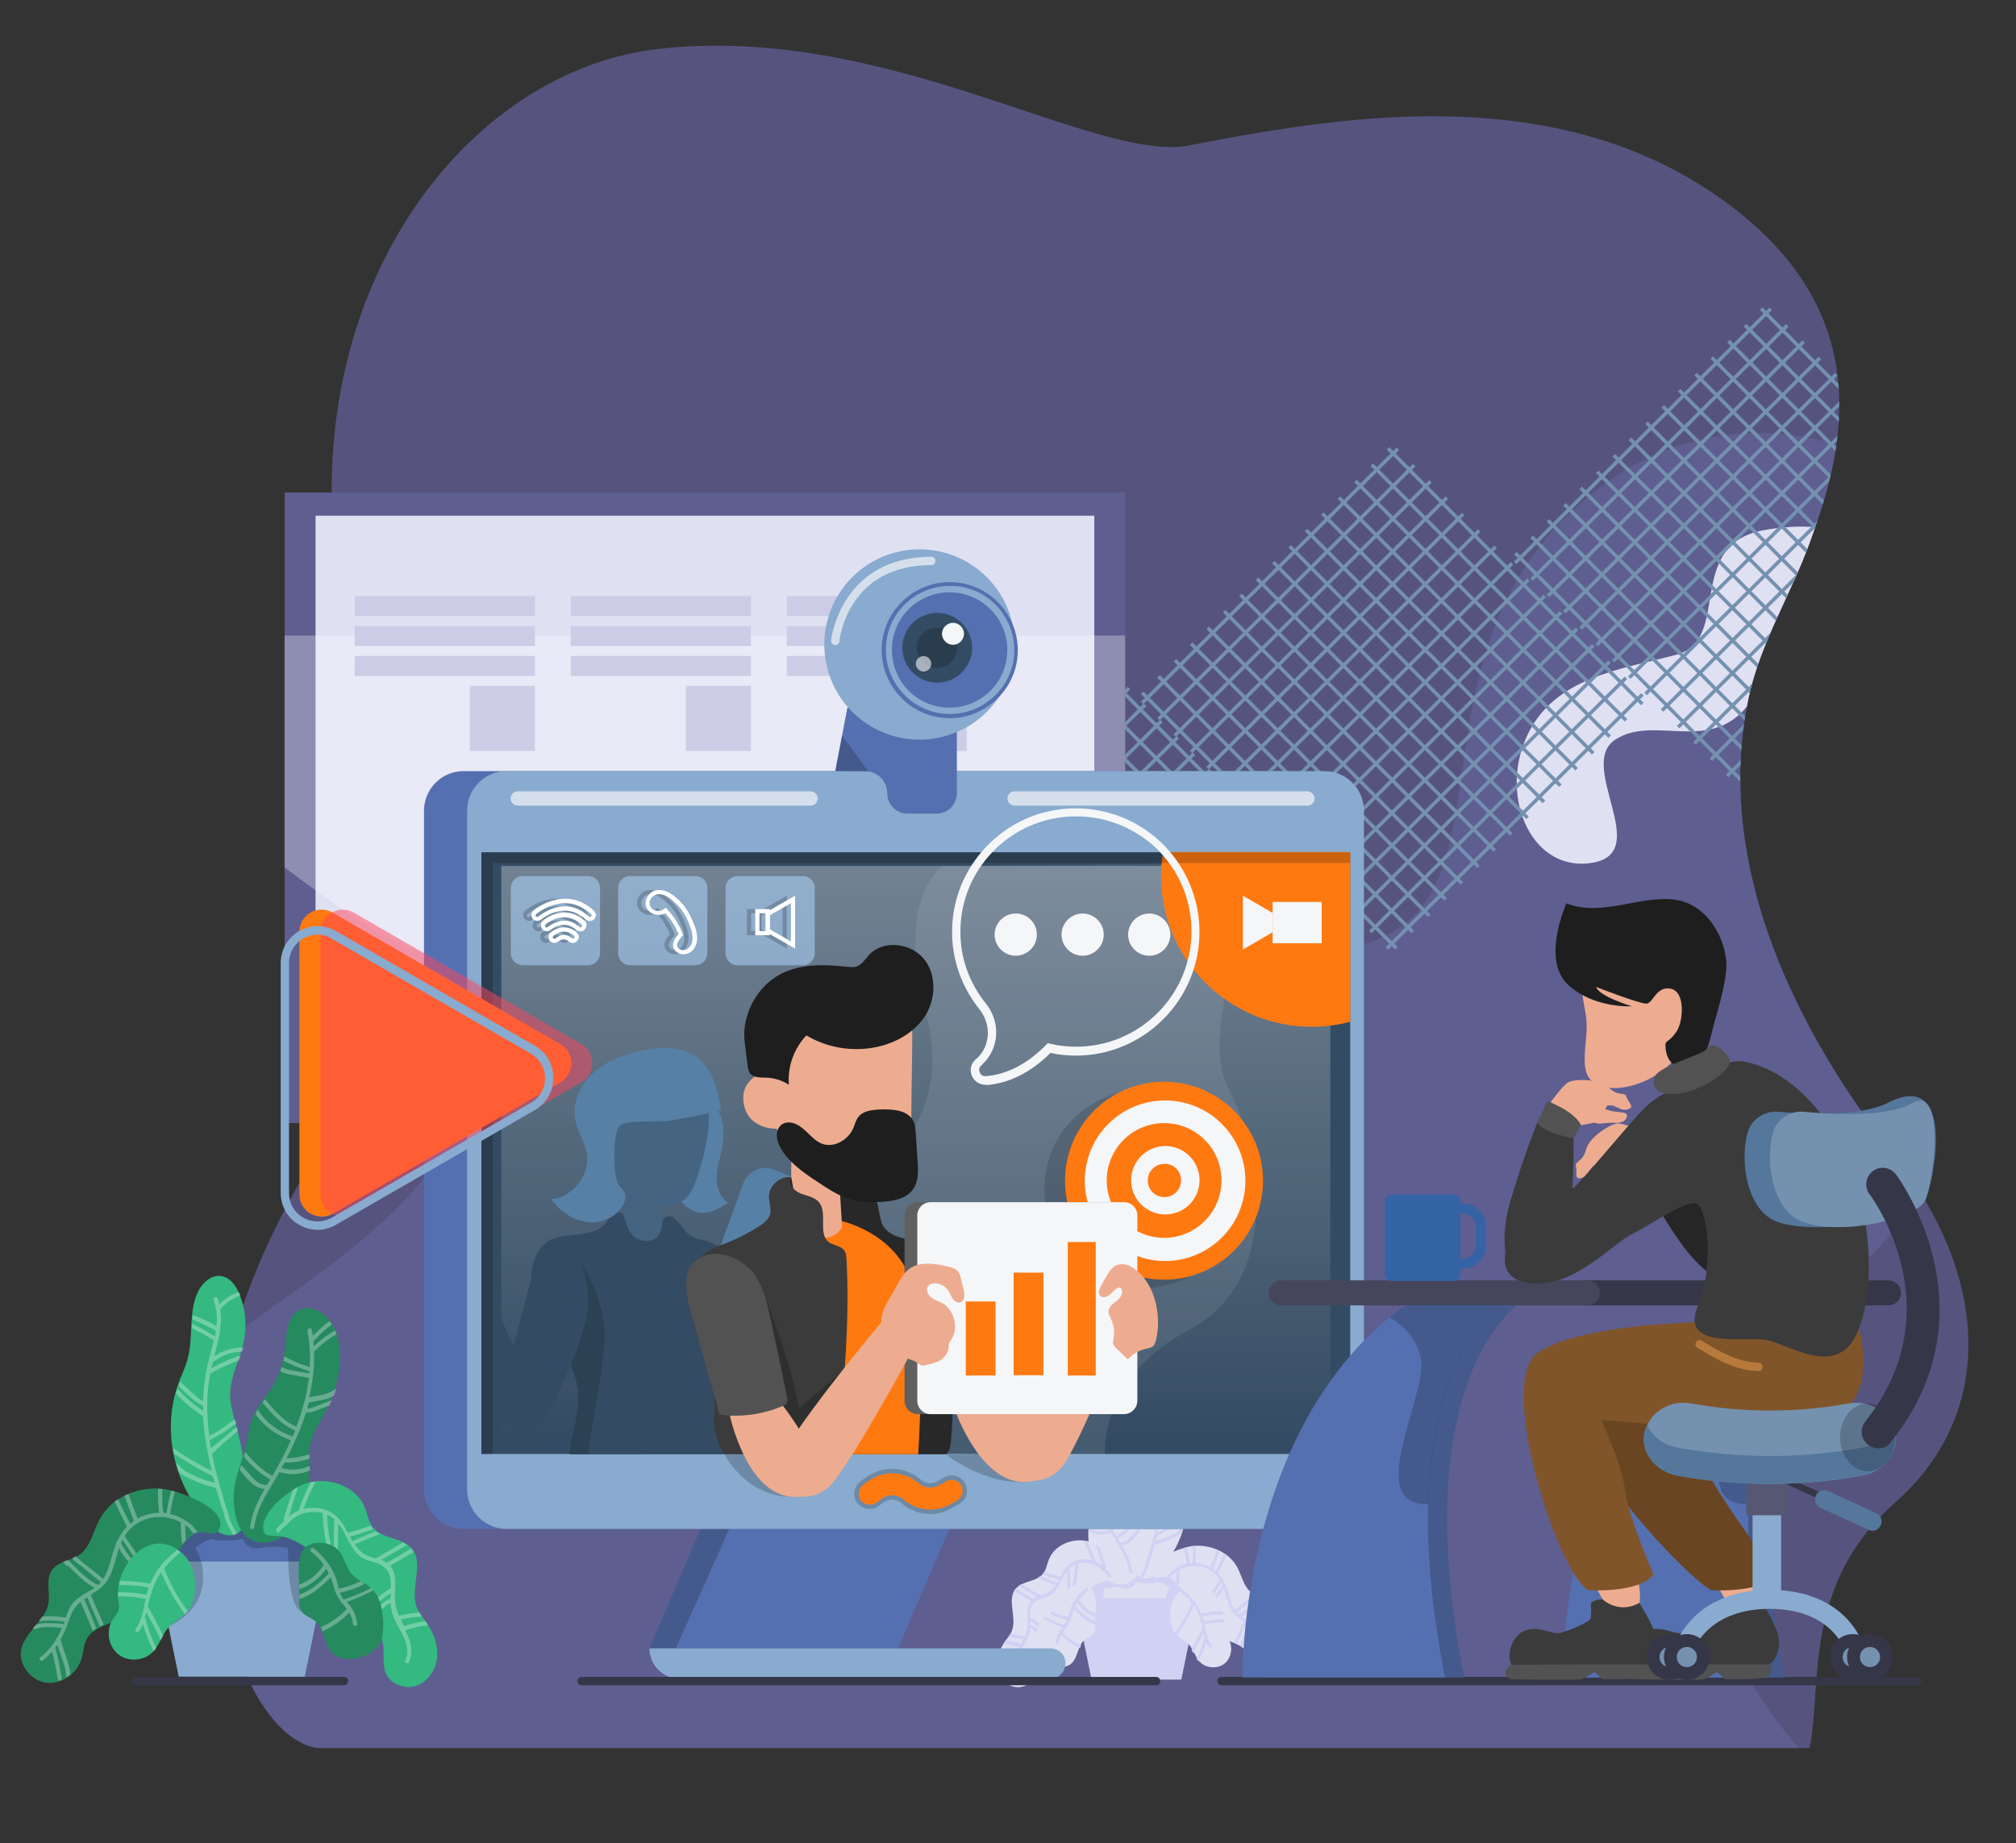 <?xml version="1.0" encoding="utf-8"?>
<!-- Generator: Adobe Illustrator 22.1.0, SVG Export Plug-In . SVG Version: 6.00 Build 0)  -->
<svg version="1.1" id="Layer_1" xmlns="http://www.w3.org/2000/svg" xmlns:xlink="http://www.w3.org/1999/xlink" x="0px" y="0px"
	 viewBox="0 0 678 620" style="enable-background:new 0 0 678 620;" xml:space="preserve">
<rect x="0" y="0" width="678" height="620" fill="#333333" stroke="none"/>
<style type="text/css">
	.st0{clip-path:url(#SVGID_2_);}
	.st1{fill:#56547F;}
	.st2{clip-path:url(#SVGID_2_);fill:#5E5E91;}
	.st3{clip-path:url(#SVGID_2_);fill:#E0E0F3;}
	.st4{fill:#7491B0;}
	.st5{fill:#5E5E91;}
	.st6{fill:#E0E0F3;}
	.st7{opacity:0.3;fill:#FFFFFF;}
	.st8{fill:#CCCCE6;}
	.st9{fill:#D1D1F3;}
	.st10{fill:#445A8C;}
	.st11{fill:#5570B0;}
	.st12{fill:#88ABCF;}
	.st13{fill:#344C63;}
	.st14{opacity:0.3;fill:url(#SVGID_3_);}
	.st15{opacity:0.1;fill:#EBEBF3;}
	.st16{fill:#FF7911;}
	.st17{opacity:0.2;}
	.st18{opacity:0.7;fill:#F5F6F8;}
	.st19{fill:#F5F6F8;}
	.st20{opacity:0.6;fill:#F5F6F8;}
	.st21{fill:#353647;}
	.st22{opacity:0.5;fill:#FF455A;}
	.st23{fill:#34B980;}
	.st24{fill:#268A5F;}
	.st25{opacity:0.15;}
	.st26{fill:#FFBD30;}
	.st27{fill:#EDAC90;}
	.st28{clip-path:url(#SVGID_5_);}
	.st29{fill:#5780A6;}
	.st30{fill:#446482;}
	.st31{fill:#282828;}
	.st32{fill:#3B3B3B;}
	.st33{fill:#1E1E1E;}
	.st34{fill:#606060;}
	.st35{fill:#525252;}
	.st36{opacity:0.6;fill:#A7CDF2;}
	.st37{fill:#FFFFFF;}
	.st38{fill:#45465C;}
	.st39{fill:#44598C;}
	.st40{fill:#262626;}
	.st41{fill:#694521;}
	.st42{fill:#805529;}
	.st43{fill:#B87A3B;}
	.st44{fill:#3463A6;}
	.st45{fill:#565773;}
	.st46{fill:#55779C;}
</style>
<g>
	<defs>
		<path id="SVGID_1_" d="M106.8,588h501.7c0.3-1.3,0.6-2.7,0.8-4.1c2.8-20.2-1.5-52.4,28-78.4c34.7-30.7,30.5-76.1,1.9-113.9
			c-11.3-14.9-67-82.5-51.1-157c4-18.5,14.3-34.8,20.7-52.5c9.9-27.4,24.1-73.6-25.5-111.9c-56-43.3-128.5-32-183.2-21.3
			c-31.8,6.2-102.6-41.7-179.7-32.3c-71.3,8.7-133.9,99.4-98.8,211.9c12.4,39.8,9.8,125.6-5.7,146.3c-17.9,23.9-45,71.3-45,125.6
			C70.7,543.2,85.9,584.6,106.8,588z"/>
	</defs>
	<clipPath id="SVGID_2_">
		<use xlink:href="#SVGID_1_"  style="overflow:visible;"/>
	</clipPath>
	<g class="st0">
		<g>
			<path class="st1" d="M106.8,588h501.7c0.3-1.3,0.6-2.7,0.8-4.1c2.8-20.2-1.5-52.4,28-78.4c34.7-30.7,30.5-76.1,1.9-113.9
				c-11.3-14.9-67-82.5-51.1-157c4-18.5,14.3-34.8,20.7-52.5c9.9-27.4,24.1-73.6-25.5-111.9c-56-43.3-128.5-32-183.2-21.3
				c-31.8,6.2-102.6-41.7-179.7-32.3c-71.3,8.7-133.9,99.4-98.8,211.9c12.4,39.8,9.8,125.6-5.7,146.3c-17.9,23.9-45,71.3-45,125.6
				C70.7,543.2,85.9,584.6,106.8,588z"/>
			<rect x="63.8" y="585.2" class="st1" width="578.8" height="2.8"/>
		</g>
	</g>
	<path class="st2" d="M650.5,164.9c0,0-62.5-46.8-120.3,5.6c-57.8,52.5-21,129.7-68.8,146.2c-47.8,16.5-67.4-53-136.3-67.7
		c-69-14.7-147.4,34.2-164.3,110.1c-17,75.9-122.2,84.2-127.9,159.2s62.3,87.6,62.3,87.6l537.7,6.8c0,0-60.2-37.6-60.2-104.8
		c0-67.2,77.5-72.6,84-139.2C663.2,302.1,650.5,164.9,650.5,164.9z"/>
	<path class="st3" d="M632.9,184.9c0,0-13.5-11.5-40-6.5c-26.5,5-10.4,36.8-29,41.8c-18.6,5-41.5,7.4-50.6,27.9
		c-9.2,20.5,2.2,45.7,22.4,42.1c20.2-3.6-5.4-32.7,7.4-41.3c12.8-8.6,31.3,4.5,44.2-11c12.9-15.5,33.7-17.4,42.2-26.8
		C637.8,201.8,632.9,184.9,632.9,184.9z"/>
	<g class="st0">
		<g>
			
				<rect x="385.7" y="191.8" transform="matrix(0.709 -0.705 0.705 0.709 -65.626 345.783)" class="st4" width="1.2" height="121.3"/>
			
				<rect x="380.2" y="197.2" transform="matrix(0.709 -0.705 0.705 0.709 -71.103 343.449)" class="st4" width="1.2" height="121.3"/>
			
				<rect x="374.7" y="202.7" transform="matrix(0.709 -0.705 0.705 0.709 -76.577 341.116)" class="st4" width="1.2" height="121.3"/>
			
				<rect x="369.1" y="208.2" transform="matrix(0.709 -0.705 0.705 0.709 -82.032 338.903)" class="st4" width="1.2" height="121.3"/>
			
				<rect x="363.6" y="213.7" transform="matrix(0.709 -0.705 0.705 0.709 -87.506 336.57)" class="st4" width="1.2" height="121.3"/>
			
				<rect x="358.1" y="219.2" transform="matrix(0.709 -0.705 0.705 0.709 -92.969 334.317)" class="st4" width="1.2" height="121.3"/>
			
				<rect x="352.6" y="224.6" transform="matrix(0.709 -0.705 0.705 0.709 -98.446 331.944)" class="st4" width="1.2" height="121.3"/>
			
				<rect x="347.1" y="230.1" transform="matrix(0.709 -0.705 0.705 0.709 -103.916 329.611)" class="st4" width="1.2" height="121.3"/>
			
				<rect x="341.6" y="235.6" transform="matrix(0.709 -0.705 0.705 0.709 -109.374 327.438)" class="st4" width="1.2" height="121.3"/>
			
				<rect x="336.1" y="241.1" transform="matrix(0.709 -0.705 0.705 0.709 -114.845 325.105)" class="st4" width="1.2" height="121.3"/>
			
				<rect x="330.5" y="246.6" transform="matrix(0.709 -0.705 0.705 0.709 -120.313 322.812)" class="st4" width="1.2" height="121.3"/>
			
				<rect x="325" y="252" transform="matrix(0.709 -0.705 0.705 0.709 -125.781 320.519)" class="st4" width="1.2" height="121.3"/>
			
				<rect x="319.5" y="257.5" transform="matrix(0.709 -0.705 0.705 0.709 -131.249 318.146)" class="st4" width="1.2" height="121.3"/>
			
				<rect x="314" y="263" transform="matrix(0.709 -0.705 0.705 0.709 -136.717 315.929)" class="st4" width="1.2" height="121.3"/>
			
				<rect x="248.6" y="246.1" transform="matrix(0.709 -0.705 0.705 0.709 -83.978 289.826)" class="st4" width="121.3" height="1.2"/>
			
				<rect x="254.1" y="251.6" transform="matrix(0.709 -0.705 0.705 0.709 -86.271 295.293)" class="st4" width="121.3" height="1.2"/>
			
				<rect x="259.6" y="257.1" transform="matrix(0.709 -0.705 0.705 0.709 -88.564 300.761)" class="st4" width="121.3" height="1.2"/>
			
				<rect x="265.1" y="262.7" transform="matrix(0.709 -0.705 0.705 0.709 -90.857 306.229)" class="st4" width="121.3" height="1.2"/>
			
				<rect x="270.6" y="268.2" transform="matrix(0.709 -0.705 0.705 0.709 -93.15 311.696)" class="st4" width="121.3" height="1.2"/>
			
				<rect x="276.1" y="273.7" transform="matrix(0.709 -0.705 0.705 0.709 -95.443 317.164)" class="st4" width="121.3" height="1.2"/>
			
				<rect x="281.5" y="279.2" transform="matrix(0.709 -0.705 0.705 0.709 -97.736 322.633)" class="st4" width="121.3" height="1.2"/>
			
				<rect x="287" y="284.7" transform="matrix(0.709 -0.705 0.705 0.709 -100.029 328.1)" class="st4" width="121.3" height="1.2"/>
			
				<rect x="292.5" y="290.2" transform="matrix(0.709 -0.705 0.705 0.709 -102.322 333.567)" class="st4" width="121.3" height="1.2"/>
			
				<rect x="298" y="295.7" transform="matrix(0.709 -0.705 0.705 0.709 -104.615 339.036)" class="st4" width="121.3" height="1.2"/>
			
				<rect x="303.5" y="301.3" transform="matrix(0.709 -0.705 0.705 0.709 -106.909 344.503)" class="st4" width="121.3" height="1.2"/>
			
				<rect x="308.9" y="306.8" transform="matrix(0.709 -0.705 0.705 0.709 -109.201 349.971)" class="st4" width="121.3" height="1.2"/>
			
				<rect x="314.4" y="312.3" transform="matrix(0.709 -0.705 0.705 0.709 -111.495 355.439)" class="st4" width="121.3" height="1.2"/>
			
				<rect x="319.9" y="317.8" transform="matrix(0.709 -0.705 0.705 0.709 -113.788 360.907)" class="st4" width="121.3" height="1.2"/>
			
				<rect x="325.4" y="323.3" transform="matrix(0.709 -0.705 0.705 0.709 -116.081 366.374)" class="st4" width="121.3" height="1.2"/>
			
				<rect x="330.9" y="328.8" transform="matrix(0.709 -0.705 0.705 0.709 -118.374 371.841)" class="st4" width="121.3" height="1.2"/>
			
				<rect x="391.2" y="186.3" transform="matrix(0.709 -0.705 0.705 0.709 -60.166 348.036)" class="st4" width="1.2" height="121.3"/>
			
				<rect x="308.5" y="268.5" transform="matrix(0.709 -0.705 0.705 0.709 -142.185 313.676)" class="st4" width="1.2" height="121.3"/>
		</g>
		<g>
			
				<rect x="629.1" y="91.7" transform="matrix(0.709 -0.705 0.705 0.709 75.743 488.281)" class="st4" width="1.2" height="121.3"/>
			
				<rect x="623.6" y="97.2" transform="matrix(0.709 -0.705 0.705 0.709 70.216 485.889)" class="st4" width="1.2" height="121.3"/>
			
				<rect x="618" y="102.6" transform="matrix(0.709 -0.705 0.705 0.709 64.778 483.645)" class="st4" width="1.2" height="121.3"/>
			
				<rect x="612.5" y="108.1" transform="matrix(0.709 -0.705 0.705 0.709 59.338 481.401)" class="st4" width="1.2" height="121.3"/>
			
				<rect x="607" y="113.6" transform="matrix(0.709 -0.705 0.705 0.709 53.842 479.059)" class="st4" width="1.2" height="121.3"/>
			
				<rect x="601.5" y="119.1" transform="matrix(0.709 -0.705 0.705 0.709 48.344 476.71)" class="st4" width="1.2" height="121.3"/>
			
				<rect x="596" y="124.6" transform="matrix(0.709 -0.705 0.705 0.709 42.907 474.473)" class="st4" width="1.2" height="121.3"/>
			
				<rect x="590.5" y="130" transform="matrix(0.709 -0.705 0.705 0.709 37.434 472.173)" class="st4" width="1.2" height="121.3"/>
			
				<rect x="585" y="135.5" transform="matrix(0.709 -0.705 0.705 0.709 31.999 469.943)" class="st4" width="1.2" height="121.3"/>
			
				<rect x="579.4" y="141" transform="matrix(0.709 -0.705 0.705 0.709 26.526 467.643)" class="st4" width="1.2" height="121.3"/>
			
				<rect x="573.9" y="146.5" transform="matrix(0.709 -0.705 0.705 0.709 21.015 465.259)" class="st4" width="1.2" height="121.3"/>
			
				<rect x="568.4" y="152" transform="matrix(0.709 -0.705 0.705 0.709 15.568 463.008)" class="st4" width="1.2" height="121.3"/>
			
				<rect x="562.9" y="157.4" transform="matrix(0.709 -0.705 0.705 0.709 10.099 460.715)" class="st4" width="1.2" height="121.3"/>
			
				<rect x="557.4" y="162.9" transform="matrix(0.709 -0.705 0.705 0.709 4.652 458.471)" class="st4" width="1.2" height="121.3"/>
			
				<rect x="492" y="146" transform="matrix(0.709 -0.705 0.705 0.709 57.368 432.313)" class="st4" width="121.3" height="1.2"/>
			
				<rect x="497.5" y="151.6" transform="matrix(0.709 -0.705 0.705 0.709 55.075 437.781)" class="st4" width="121.3" height="1.2"/>
			
				<rect x="503" y="157.1" transform="matrix(0.709 -0.705 0.705 0.709 52.782 443.249)" class="st4" width="121.3" height="1.2"/>
			
				<rect x="508.5" y="162.6" transform="matrix(0.709 -0.705 0.705 0.709 50.489 448.717)" class="st4" width="121.3" height="1.2"/>
			
				<rect x="514" y="168.1" transform="matrix(0.709 -0.705 0.705 0.709 48.196 454.185)" class="st4" width="121.3" height="1.2"/>
			
				<rect x="519.4" y="173.6" transform="matrix(0.709 -0.705 0.705 0.709 45.902 459.651)" class="st4" width="121.3" height="1.2"/>
			
				<rect x="524.9" y="179.1" transform="matrix(0.709 -0.705 0.705 0.709 43.61 465.12)" class="st4" width="121.3" height="1.2"/>
			
				<rect x="530.4" y="184.6" transform="matrix(0.709 -0.705 0.705 0.709 41.316 470.588)" class="st4" width="121.3" height="1.2"/>
			
				<rect x="535.9" y="190.1" transform="matrix(0.709 -0.705 0.705 0.709 39.023 476.055)" class="st4" width="121.3" height="1.2"/>
			
				<rect x="541.4" y="195.7" transform="matrix(0.709 -0.705 0.705 0.709 36.73 481.523)" class="st4" width="121.3" height="1.2"/>
			
				<rect x="546.8" y="201.2" transform="matrix(0.709 -0.705 0.705 0.709 34.437 486.991)" class="st4" width="121.3" height="1.2"/>
			
				<rect x="552.3" y="206.7" transform="matrix(0.709 -0.705 0.705 0.709 32.145 492.459)" class="st4" width="121.3" height="1.2"/>
			
				<rect x="557.8" y="212.2" transform="matrix(0.709 -0.705 0.705 0.709 29.851 497.926)" class="st4" width="121.3" height="1.2"/>
			
				<rect x="563.3" y="217.7" transform="matrix(0.709 -0.705 0.705 0.709 27.558 503.395)" class="st4" width="121.3" height="1.2"/>
			
				<rect x="568.8" y="223.2" transform="matrix(0.709 -0.705 0.705 0.709 25.265 508.863)" class="st4" width="121.3" height="1.2"/>
			
				<rect x="574.2" y="228.7" transform="matrix(0.709 -0.705 0.705 0.709 22.972 514.331)" class="st4" width="121.3" height="1.2"/>
			
				<rect x="634.6" y="86.2" transform="matrix(0.709 -0.705 0.705 0.709 81.182 490.524)" class="st4" width="1.2" height="121.3"/>
			
				<rect x="551.9" y="168.4" transform="matrix(0.709 -0.705 0.705 0.709 -0.816 456.178)" class="st4" width="1.2" height="121.3"/>
		</g>
		<g>
			
				<rect x="503.6" y="138.7" transform="matrix(0.709 -0.705 0.705 0.709 6.064 413.43)" class="st4" width="1.2" height="121.3"/>
			
				<rect x="498.1" y="144.2" transform="matrix(0.709 -0.705 0.705 0.709 0.596 411.137)" class="st4" width="1.2" height="121.3"/>
			
				<rect x="492.5" y="149.7" transform="matrix(0.709 -0.705 0.705 0.709 -4.854 408.889)" class="st4" width="1.2" height="121.3"/>
			
				<rect x="487" y="155.1" transform="matrix(0.709 -0.705 0.705 0.709 -10.34 406.551)" class="st4" width="1.2" height="121.3"/>
			
				<rect x="481.5" y="160.6" transform="matrix(0.709 -0.705 0.705 0.709 -15.791 404.303)" class="st4" width="1.2" height="121.3"/>
			
				<rect x="476" y="166.1" transform="matrix(0.709 -0.705 0.705 0.709 -21.262 402.004)" class="st4" width="1.2" height="121.3"/>
			
				<rect x="470.5" y="171.6" transform="matrix(0.709 -0.705 0.705 0.709 -26.773 399.584)" class="st4" width="1.2" height="121.3"/>
			
				<rect x="465" y="177.1" transform="matrix(0.709 -0.705 0.705 0.709 -32.211 397.379)" class="st4" width="1.2" height="121.3"/>
			
				<rect x="459.5" y="182.5" transform="matrix(0.709 -0.705 0.705 0.709 -37.677 395.092)" class="st4" width="1.2" height="121.3"/>
			
				<rect x="454" y="188" transform="matrix(0.709 -0.705 0.705 0.709 -43.147 392.793)" class="st4" width="1.2" height="121.3"/>
			
				<rect x="448.4" y="193.5" transform="matrix(0.709 -0.705 0.705 0.709 -48.603 390.544)" class="st4" width="1.2" height="121.3"/>
			
				<rect x="442.9" y="199" transform="matrix(0.709 -0.705 0.705 0.709 -54.105 388.119)" class="st4" width="1.2" height="121.3"/>
			
				<rect x="437.4" y="204.5" transform="matrix(0.709 -0.705 0.705 0.709 -59.561 385.87)" class="st4" width="1.2" height="121.3"/>
			
				<rect x="431.9" y="209.9" transform="matrix(0.709 -0.705 0.705 0.709 -65.018 383.621)" class="st4" width="1.2" height="121.3"/>
			
				<rect x="366.5" y="193.1" transform="matrix(0.709 -0.705 0.705 0.709 -12.281 357.513)" class="st4" width="121.3" height="1.2"/>
			
				<rect x="372" y="198.6" transform="matrix(0.709 -0.705 0.705 0.709 -14.574 362.981)" class="st4" width="121.3" height="1.2"/>
			
				<rect x="377.5" y="204.1" transform="matrix(0.709 -0.705 0.705 0.709 -16.867 368.448)" class="st4" width="121.3" height="1.2"/>
			
				<rect x="383" y="209.6" transform="matrix(0.709 -0.705 0.705 0.709 -19.16 373.916)" class="st4" width="121.3" height="1.2"/>
			
				<rect x="388.5" y="215.1" transform="matrix(0.709 -0.705 0.705 0.709 -21.453 379.385)" class="st4" width="121.3" height="1.2"/>
			
				<rect x="393.9" y="220.6" transform="matrix(0.709 -0.705 0.705 0.709 -23.746 384.851)" class="st4" width="121.3" height="1.2"/>
			
				<rect x="399.4" y="226.1" transform="matrix(0.709 -0.705 0.705 0.709 -26.039 390.32)" class="st4" width="121.3" height="1.2"/>
			
				<rect x="404.9" y="231.7" transform="matrix(0.709 -0.705 0.705 0.709 -28.332 395.788)" class="st4" width="121.3" height="1.2"/>
			
				<rect x="410.4" y="237.2" transform="matrix(0.709 -0.705 0.705 0.709 -30.625 401.255)" class="st4" width="121.3" height="1.2"/>
			
				<rect x="415.9" y="242.7" transform="matrix(0.709 -0.705 0.705 0.709 -32.918 406.724)" class="st4" width="121.3" height="1.2"/>
			
				<rect x="421.4" y="248.2" transform="matrix(0.709 -0.705 0.705 0.709 -35.211 412.191)" class="st4" width="121.3" height="1.2"/>
			
				<rect x="426.8" y="253.7" transform="matrix(0.709 -0.705 0.705 0.709 -37.504 417.658)" class="st4" width="121.3" height="1.2"/>
			
				<rect x="432.3" y="259.2" transform="matrix(0.709 -0.705 0.705 0.709 -39.797 423.126)" class="st4" width="121.3" height="1.2"/>
			
				<rect x="437.8" y="264.7" transform="matrix(0.709 -0.705 0.705 0.709 -42.09 428.594)" class="st4" width="121.3" height="1.2"/>
			
				<rect x="443.3" y="270.2" transform="matrix(0.709 -0.705 0.705 0.709 -44.383 434.062)" class="st4" width="121.3" height="1.2"/>
			
				<rect x="448.8" y="275.8" transform="matrix(0.709 -0.705 0.705 0.709 -46.677 439.53)" class="st4" width="121.3" height="1.2"/>
			
				<rect x="509.1" y="133.2" transform="matrix(0.709 -0.705 0.705 0.709 11.532 415.724)" class="st4" width="1.2" height="121.3"/>
			
				<rect x="426.4" y="215.4" transform="matrix(0.709 -0.705 0.705 0.709 -70.486 381.328)" class="st4" width="1.2" height="121.3"/>
		</g>
	</g>
</g>
<g>
	<g>
		
			<rect x="95.8" y="165.7" transform="matrix(-1 -1.224647e-16 1.224647e-16 -1 474.226 543.477)" class="st5" width="282.7" height="212.1"/>
		
			<rect x="106.2" y="173.5" transform="matrix(-1 -1.224647e-16 1.224647e-16 -1 474.226 543.477)" class="st6" width="261.9" height="196.5"/>
	</g>
	<path class="st7" d="M378.4,377.8c0,0-28.1,2.3-48.8-42c-20.7-44.3-42.9-56.3-68.8-56c-25.9,0.4-37.1,33.1-58.9,40.1
		c-46,14.9-69.2-0.4-106.2-28.1v-78h282.7V377.8z"/>
	<g>
		
			<rect x="119.3" y="200.4" transform="matrix(-1 -1.224647e-16 1.224647e-16 -1 299.204 407.611)" class="st8" width="60.6" height="6.7"/>
		
			<rect x="119.3" y="210.5" transform="matrix(-1 -1.224647e-16 1.224647e-16 -1 299.204 427.785)" class="st8" width="60.6" height="6.7"/>
		
			<rect x="119.3" y="220.6" transform="matrix(-1 -1.224647e-16 1.224647e-16 -1 299.204 447.959)" class="st8" width="60.6" height="6.7"/>
		
			<rect x="158" y="230.7" transform="matrix(-1 -1.224647e-16 1.224647e-16 -1 337.915 483.315)" class="st8" width="21.9" height="21.9"/>
		
			<rect x="191.9" y="200.4" transform="matrix(-1 -1.224647e-16 1.224647e-16 -1 444.457 407.611)" class="st8" width="60.6" height="6.7"/>
		
			<rect x="191.9" y="210.5" transform="matrix(-1 -1.224647e-16 1.224647e-16 -1 444.457 427.785)" class="st8" width="60.6" height="6.7"/>
		
			<rect x="191.9" y="220.6" transform="matrix(-1 -1.224647e-16 1.224647e-16 -1 444.457 447.959)" class="st8" width="60.6" height="6.7"/>
		
			<rect x="230.6" y="230.7" transform="matrix(-1 -1.224647e-16 1.224647e-16 -1 483.168 483.315)" class="st8" width="21.9" height="21.9"/>
		
			<rect x="264.5" y="200.4" transform="matrix(-1 -1.224647e-16 1.224647e-16 -1 589.709 407.611)" class="st8" width="60.6" height="6.7"/>
		
			<rect x="264.5" y="210.5" transform="matrix(-1 -1.224647e-16 1.224647e-16 -1 589.709 427.785)" class="st8" width="60.6" height="6.7"/>
		
			<rect x="264.5" y="220.6" transform="matrix(-1 -1.224647e-16 1.224647e-16 -1 589.709 447.959)" class="st8" width="60.6" height="6.7"/>
		
			<rect x="303.3" y="230.7" transform="matrix(-1 -1.224647e-16 1.224647e-16 -1 628.421 483.315)" class="st8" width="21.9" height="21.9"/>
		<g>
			
				<rect x="235.1" y="271.7" transform="matrix(-1 -1.224647e-16 1.224647e-16 -1 490.083 549.786)" class="st8" width="19.8" height="6.3"/>
			
				<rect x="235.1" y="281.2" transform="matrix(-1 -1.224647e-16 1.224647e-16 -1 490.083 568.711)" class="st8" width="19.8" height="6.3"/>
			
				<rect x="235.1" y="290.7" transform="matrix(-1 -1.224647e-16 1.224647e-16 -1 490.083 587.635)" class="st8" width="19.8" height="6.3"/>
			
				<rect x="235.1" y="300.1" transform="matrix(-1 -1.224647e-16 1.224647e-16 -1 490.083 606.56)" class="st8" width="19.8" height="6.3"/>
			
				<rect x="235.1" y="309.6" transform="matrix(-1 -1.224647e-16 1.224647e-16 -1 490.083 625.485)" class="st8" width="19.8" height="6.3"/>
			
				<rect x="235.1" y="319.1" transform="matrix(-1 -1.224647e-16 1.224647e-16 -1 490.083 644.41)" class="st8" width="19.8" height="6.3"/>
			
				<rect x="235.1" y="328.5" transform="matrix(-1 -1.224647e-16 1.224647e-16 -1 490.083 663.335)" class="st8" width="19.8" height="6.3"/>
			
				<rect x="235.1" y="338" transform="matrix(-1 -1.224647e-16 1.224647e-16 -1 490.083 682.26)" class="st8" width="19.8" height="6.3"/>
			
				<rect x="235.1" y="347.4" transform="matrix(-1 -1.224647e-16 1.224647e-16 -1 490.083 701.184)" class="st8" width="19.8" height="6.3"/>
			
				<rect x="235.1" y="356.9" transform="matrix(-1 -1.224647e-16 1.224647e-16 -1 490.083 720.109)" class="st8" width="19.8" height="6.3"/>
		</g>
	</g>
</g>
<g>
	<g>
		
			<rect x="358.6" y="530.3" transform="matrix(-1 -1.224647e-16 1.224647e-16 -1 764.427 1068.546)" class="st6" width="47.2" height="8"/>
		<polygon class="st9" points="361.5,537.5 402.9,537.5 397.3,565 367.1,565 		"/>
	</g>
	<path class="st9" d="M399.2,552.7c0,0-6-2.6-7.3-8.4c-1.3-5.8,1.5-10,1.5-10s-3.2-2.7-4.7-2c-1.5,0.7-6.7-0.1-6.7-0.1
		s-0.9,2.8-4,2.1c-3.2-0.7-6.8,0-6.8,0s0.3,14.5-3.5,15.4c-3.8,0.9-7.2-13.7-7.2-13.7l2.8-8.9l16.7-3.9l19.2,4l3.8,10.4L399.2,552.7
		z"/>
	<g>
		<path class="st6" d="M397.3,494.7c-0.7-1.9-1.6-3.7-2.1-5.7c-1.4-5.2-0.1-11-2.4-15.9c-1.1-2.3-3.3-4.3-5.8-3.9
			c-2,0.4-3.4,2.3-4.2,4.2c-1.5,3.5-1.9,7.5-1.1,11.2c0.9,4.3,3.2,8.3,3.3,12.6c0,2.7-0.8,5.2-1.5,7.8c-1.8,6.6-2.7,13.4-2.7,20.3
			c0,4.4,3.1,7.2,7.1,4.9c3.2-1.9,6.2-7.1,7.9-10.4C399.6,512.3,400.4,502.8,397.3,494.7z"/>
		<path class="st9" d="M383.1,506.2c0.1-0.3,0.1-0.6,0.2-0.9c0.1,0,0.3,0,0.4,0.1c2,1.6,3.9,3.2,5.9,4.9c0.1-0.6,0.2-1.3,0.3-1.9
			c-1.1-0.6-2.2-1.2-3.2-1.9c-1-0.7-2-1.6-3.1-2.1c0.1-0.3,0.2-0.6,0.3-1c1.1,0.5,1.9,1.3,2.9,2c1.1,0.7,2.2,1.3,3.3,1.9
			c0.4-2.8,0.6-5.6,0.5-8.5c0-2.2-0.3-4.3-0.7-6.4c-0.1,0-0.1,0-0.2-0.1c-2.1-1.3-4.4-2.3-6.7-3.1c-0.1-0.4-0.3-0.8-0.4-1.2
			c0,0,0,0,0,0c2.5,0.8,4.8,1.8,7.1,3.1c-0.1-0.5-0.2-1.1-0.4-1.6c-0.1,0-0.1,0-0.2-0.1c-2-1.5-4.3-2.3-6.8-2.4
			c-0.1-0.3-0.2-0.7-0.3-1c0,0,0.1,0,0.1,0c2.5,0,4.8,0.7,6.9,2.1c-0.2-0.9-0.4-1.7-0.7-2.6c-0.7-2.9-1.2-5.7-0.8-8.5
			c0,0-0.1,0-0.1-0.1c-1.3-1.6-2.9-2.6-4.8-3.2c0-0.1,0.1-0.2,0.1-0.2c0.1-0.2,0.2-0.4,0.3-0.7c1.8,0.6,3.4,1.6,4.7,3
			c0.1-0.5,0.3-0.9,0.4-1.4c0.2-0.6,1.2-0.3,1,0.3c-0.8,2.1-0.9,4.2-0.7,6.3c1.8-1,3.7-1.9,5.6-2.7c0,0.3,0.1,0.7,0.1,1
			c-1.9,0.8-3.8,1.6-5.5,2.7c0.1,0.4,0.1,0.8,0.2,1.3c1.7-1.1,3.5-2.1,5.4-3c0,0.4,0,0.7,0.1,1.1c-1.8,0.9-3.5,1.9-5.2,2.9
			c0.3,1.5,0.8,2.9,1.1,4.4c0.9,3.3,1.3,6.7,1.4,10.1c1-0.5,1.9-1.3,2.7-2.1c0.9-0.8,1.9-1.7,2.8-2.5c0.1,0.1,0.1,0.3,0.2,0.4
			c0.1,0.2,0.1,0.4,0.2,0.6c-1.8,1.7-3.6,3.7-5.9,4.7c0,0.2,0,0.5,0,0.7c0,0.2,0,0.3,0,0.5c2.3-1.5,4.3-3.3,6.1-5.3
			c0.1,0.4,0.2,0.7,0.3,1.1c-1.9,2-4,3.8-6.4,5.4c0,0-0.1,0-0.1,0c-0.1,1.8-0.3,3.7-0.6,5.5c0.1,0.1,0,0.3-0.1,0.4
			c-0.4,2.4-0.9,4.8-1.5,7.2c3.2-1.6,6.3-3.4,9.3-5.5c-0.1,0.5-0.2,0.9-0.2,1.4c-3,2-6.1,3.8-9.3,5.4c-0.1,0.5-0.3,1-0.4,1.6
			c2.6-0.6,5-1.6,7.3-3c0,0,0-0.1,0.1-0.1c0.6-0.6,1.2-1.2,1.9-1.7c-0.2,0.6-0.4,1.3-0.6,1.9c-0.1,0.1-0.1,0.1-0.2,0.2
			c0,0.1-0.1,0.3-0.2,0.4c-2.7,1.6-5.5,2.8-8.6,3.5c-0.6,2.2-1.3,4.3-2,6.5c0,0.1,0,0.2,0,0.3c-0.5,1.5-1.2,2.9-2,4.3
			c-0.3,0.5-1.2,0-0.9-0.5c0.7-1.1,1.3-2.3,1.7-3.5c0-0.1,0-0.1,0-0.2c1.6-4.9,3.1-9.9,4.1-15c0,0-0.1,0-0.1-0.1
			C387.3,509.7,385.2,508,383.1,506.2z"/>
	</g>
	<g>
		<path class="st6" d="M366,516c0-2,0.3-4-0.1-5.9c-0.5-2.8-2-5.2-3.4-7.7c-3.4-6.2-5.5-13.8-2.8-20.3c1.4-3.4,5.3-6.5,8.5-4.8
			c3.1,1.6,3.1,5.9,3.5,9.4c0.4,3.3,1.5,6.5,3.2,9.3c1.6,2.6,3.8,4.8,4.8,7.7c0.6,1.6,0.8,3.3,1.1,4.9c0.7,3.3,2,6.5,2.8,9.7
			c1.3,5.3,0,15.8-7.8,14.6C368.7,531.8,365.9,522,366,516z"/>
		<path class="st9" d="M366.1,498.2c-0.8-3.6-1.3-7.3-1.1-11c-1.6-1.6-3.4-3-5.4-4.2c0,0,0,0,0,0c0.1-0.3,0.2-0.6,0.3-0.9
			c0.1,0,0.1,0,0.2,0.1c1.8,1.1,3.5,2.3,5,3.7c0-0.4,0-0.8,0.1-1.2c-1.3-1.5-2.8-2.9-4.4-4.1c0.2-0.3,0.4-0.5,0.6-0.8
			c1.4,1.1,2.8,2.3,4,3.6c0.1-0.5,0.2-1,0.3-1.5c0.1-0.6,1.1-0.4,1,0.3c-0.1,0.7-0.2,1.5-0.3,2.2c0.1,0.2,0.1,0.4-0.1,0.5
			c-0.2,1.9-0.2,3.9-0.1,5.8c2.1-0.6,4.1-1.5,6.1-2.5c0.1,0.3,0.1,0.7,0.2,1c-2,1-4,1.9-6.1,2.5c0,0-0.1,0-0.1,0
			c0,0.2,0,0.4,0.1,0.6c2.2-0.5,4.5-0.5,6.6-1.5c0.1,0.3,0.2,0.6,0.3,1c-2.1,1-4.5,1-6.8,1.6c0.5,4,1.6,7.9,3,11.7
			c3.2-1.2,5.4-4.1,7.6-6.5c0.2,0.3,0.4,0.6,0.6,0.8c-2.3,2.5-4.5,5.3-7.8,6.6c0.2,0.5,0.4,1,0.6,1.4c3.2-1.1,6.5-3.4,8.3-6.4
			c0.2,0.3,0.4,0.7,0.6,1c-1.9,2.9-5.2,5.2-8.5,6.3c0,0.1,0.1,0.2,0.1,0.2c1.3,2.9,2.8,5.6,4.4,8.3c2.4-1.4,4.5-3.2,6.2-5.5
			c0.1-0.1,0.2-0.2,0.3-0.2c0.1,0.3,0.2,0.7,0.3,1c-1.8,2.2-3.9,4-6.3,5.5c0.3,0.4,0.5,0.9,0.8,1.3c0,0,0.1,0,0.2,0
			c1.5,0.1,2.6-0.9,3.5-2c0.8-0.9,1.7-1.8,2.5-2.8c0.1,0.4,0.2,0.8,0.4,1.1c-1.6,1.9-3.4,4.5-6,4.6c1.7,2.9,3.1,5.7,3.5,9.1
			c0.1,0.6-0.9,0.6-1,0c-0.6-4.8-3.5-8.7-5.8-12.8c-0.1-0.1-0.1-0.3-0.2-0.4c-2.4,0.7-4.9,0.6-7.2-0.3c0,0-0.1,0-0.1-0.1
			c0-0.3,0-0.6,0-0.9c0.1,0,0.2,0,0.3,0c2.1,0.9,4.2,1,6.4,0.4c-0.2-0.4-0.5-0.8-0.7-1.3c-2.1,0-4-0.3-6-0.9c0-0.4,0-0.7,0-1.1
			c1.8,0.6,3.6,0.9,5.5,1c-1.2-2.3-2.3-4.7-3.3-7.1c-0.5-1.3-0.9-2.6-1.3-3.9c-1.1,0.1-2-0.3-3-0.7c-0.9-0.3-1.8-0.7-2.7-1
			c-0.2-0.4-0.4-0.9-0.6-1.3c1,0.4,2,0.8,3,1.2c1,0.4,1.9,0.8,2.9,0.9c-0.1-0.5-0.3-0.9-0.4-1.4c-1.8-0.4-4.2-0.6-5.9-1.7
			c-0.2-0.6-0.4-1.2-0.6-1.8c0.1,0,0.2,0.1,0.2,0.1C361.3,497.5,364,497.8,366.1,498.2z"/>
	</g>
	<g>
		<path class="st6" d="M400.8,520.1c5.9-0.8,12.5,1.9,15.3,7.1c1.6,3,2.2,6.8,5,8.7c2,1.4,5,1.5,6.4,3.6c1.6,2.2,0.4,5.3,0.9,7.9
			c0.8,4.3,5.7,6.9,6.5,11.2c0.7,3.7-2.5,7.5-6.3,7.8c-3.7,0.3-7.4-2.6-8.3-6.2c-0.4-1.4-0.4-2.9-1-4.2c-1.5-3-5.5-3.5-8.5-5.1
			c-3.2-1.7-5.3-5.2-5.6-8.8c-0.1-1.2,0-2.4-0.5-3.4c-1.2-2.3-4.5-2.2-6.7-3.6c-1.9-1.3-2.9-3.9-5.2-4.6c-2.2-0.7-4.9,1.6-5.6-1.5
			C386.3,524.4,397.7,520.5,400.8,520.1z"/>
		<path class="st9" d="M399.1,520.5c0.5,1.8,0.9,3.6,1.1,5.4c0.3,0,0.5-0.1,0.8-0.1c0.2-1.9,0.3-3.8,0.2-5.7c0.3,0,0.7-0.1,1-0.1
			c0.1,1.9,0,3.8-0.2,5.8c1.2,0,2.4,0.2,3.5,0.7c0.6,0.2,1.1,0.5,1.6,0.7c0.8-2,1.5-3.9,2.2-5.9c0.3,0.1,0.6,0.3,0.9,0.4
			c-0.7,2-1.4,4-2.2,6c0,0,0,0.1-0.1,0.1c0.3,0.2,0.6,0.5,0.9,0.7c1-1.9,2-3.7,2.8-5.7c0-0.1,0.1-0.1,0.1-0.2
			c0.3,0.2,0.5,0.3,0.8,0.5c0,0.1,0,0.1,0,0.2c-0.9,2-1.9,4-2.9,5.9c0.9,1,1.7,2.2,2.3,3.4c0.2,0.1,0.3,0.3,0.3,0.6
			c0.3,0.8,0.6,1.5,0.8,2.3c0.6,2.1,1.1,4.3,2.3,6.1c1-0.8,2.1-1.7,3.1-2.5c0.3-0.3,3.5-2.6,3.4-2.9c0,0,0,0,0-0.1
			c0.3,0.2,0.6,0.3,0.9,0.5c-0.4,0.9-1.9,1.7-2.4,2.2c-1.5,1.2-2.9,2.4-4.4,3.6c0.2,0.2,0.3,0.4,0.5,0.5c0,0,0.1,0.1,0.1,0.1
			c2.7-1.2,4.9-3.9,7.1-5.8c0.1-0.1,0.3-0.1,0.4-0.1l0,0c0.3,0.1,0.7,0.3,1,0.4c-0.3,0.3-0.5,0.6-0.8,1c-0.2,0.2-0.4,0.2-0.5,0.1
			c-1.9,1.8-3.9,4-6.2,5.2c1.6,1.1,3.4,1.8,4.8,3.2c1.1,1.1,1.7,2.5,2.1,3.9c1.9-0.3,3.8-0.4,5.7-0.2c0.2,0.4,0.5,0.7,0.8,1
			c0,0,0,0-0.1,0c-2-0.2-4.1-0.1-6.1,0.2c0.1,0.2,0.1,0.4,0.2,0.6c0.1-0.1,0.2-0.2,0.4-0.2c2.1-0.1,4.3-0.4,6.3,0.2
			c0.2,0.2,0.4,0.5,0.6,0.7c-0.1,0.2-0.3,0.4-0.6,0.3c-2-0.8-4.3-0.4-6.4-0.3c0,0,0,0,0,0c0.3,0.8,0.7,1.6,1.1,2.3
			c0.2,0.1,0.3,0.3,0.3,0.5c1,1.6,2.3,3.1,3.8,4.3c0.5,0.4-0.2,1.1-0.7,0.7c-0.8-0.7-1.5-1.3-2.1-2.1c-0.7,2.2-1,4.4-1.4,6.7
			c0,0.1-0.1,0.2-0.2,0.3c-0.3-0.1-0.5-0.2-0.8-0.3c0-0.1,0-0.1,0-0.2c0.5-2.4,0.8-4.9,1.6-7.3c0,0,0,0,0-0.1
			c-0.2-0.3-0.4-0.5-0.5-0.8c-0.7,2.5-2,4.9-2.1,7.6c0,0.1,0,0.1-0.1,0.2c-0.3-0.2-0.6-0.4-0.9-0.7c0.3-2.9,1.7-5.5,2.3-8.3
			c-0.9-1.6-1.6-3.3-2.2-5.2c-0.6-1.7-1.5-2.8-2.6-3.8c-1,2.3-2,4.6-2.9,6.9c-0.3-0.2-0.6-0.4-0.8-0.6c0.9-2.3,1.9-4.7,2.9-7
			c-0.2-0.2-0.5-0.3-0.7-0.5c-1,2.3-2,4.7-3.1,7c-0.3-0.1-0.6-0.3-0.9-0.4l3.1-7.1c-0.1,0-0.1-0.1-0.2-0.1c-1.5-0.9-2.9-1.9-3.8-3.4
			c-1.4-2.3-1.8-5-2.7-7.6c-0.8,1.4-1.8,2.7-2.9,3.9c-0.5,0.5-1.2-0.3-0.7-0.7c1.3-1.3,2.4-2.8,3.2-4.4c-0.1-0.3-0.2-0.5-0.3-0.7
			c-1,1.5-2,2.9-2.9,4.4c-0.4,0.5-1.2,0-0.9-0.5c1.1-1.6,2.2-3.2,3.2-4.9c-0.2-0.3-0.4-0.6-0.7-0.9c-0.3-0.3-0.6-0.6-0.9-0.9
			c0,0,0,0,0,0c-3.3-3.1-8.1-3.5-12-1.4c0,1.8-0.1,3.5-0.3,5.3c-0.3-0.4-0.6-0.7-0.9-1.1c0.1-1.2,0.1-2.4,0.2-3.6
			c-0.3,0.2-0.7,0.5-1,0.8c0,0,0,0.1-0.1,0.1c-0.3,0.4-0.6,0.8-1,1.1c-0.2-0.1-0.4-0.2-0.7-0.3c-0.1,0-0.2-0.1-0.3-0.1
			c0.4-0.4,0.8-0.9,1.1-1.3c0-0.1,0.1-0.2,0.1-0.2c1.5-1.4,3.4-2.3,5.3-2.8c-0.3-1.8-0.6-3.6-1.1-5.3
			C398.4,520.6,398.8,520.6,399.1,520.5z"/>
	</g>
	<g>
		<path class="st6" d="M367.1,518.8c-5.3-1.9-12.2,0.4-14.3,5.7c-0.7,1.6-0.9,3.5-2,4.9c-2.2,2.7-6.7,2.3-9.1,4.9
			c-3.3,3.7,0.4,9.7-1.4,14.3c-0.5,1.4-1.6,2.5-2.4,3.7c-1.7,2.4-2.7,5.3-2.4,8.2c0.3,2.9,2.1,5.7,4.8,6.7c2.7,1,6.2-0.2,7.4-2.8
			c1.4-3.2-0.5-7.6,2.1-9.9c1.4-1.3,3.5-1.3,5.2-2.1c3.7-1.7,4.4-6.5,5.4-10.5c0.4-1.5,0.9-3.1,1.9-4.3c0.7-0.8,1.6-1.5,2.5-2.1
			c2.2-1.5,4.5-3.1,7-3.9c2.8-0.8,5.2,0.6,5.2-2.3C377.2,525.1,370.5,520,367.1,518.8z"/>
		<path class="st9" d="M337.9,552.2c0.1-0.1,0.2-0.3,0.3-0.4c1.8,0.2,3.5,0.6,5.2,1.1c0.3-0.5,0.5-1,0.8-1.5
			c-1.7-0.4-3.4-0.6-5.1-0.7c0.2-0.3,0.4-0.6,0.6-1c1.6,0.1,3.3,0.4,4.9,0.8c0.6-1.4,1-2.9,1-4.7c-0.1-2.4-0.5-5,1-7.1
			c0-0.1,0.1-0.1,0.1-0.2c-1.9-1.1-3.8-2.2-5.7-3.3c0.2-0.3,0.3-0.6,0.6-0.8c1.9,1.1,3.9,2.3,5.8,3.4c0.4-0.3,0.9-0.5,1.3-0.7
			c-2.1-1.1-4.2-2.3-6.2-3.6c0.3-0.2,0.6-0.4,1-0.6c2.1,1.3,4.3,2.6,6.5,3.7c1-0.3,2.1-0.6,3-1.2c0.8-0.6,1.4-1.3,2-2.1
			c-2-0.9-4-1.7-6.1-2.5c0.4-0.2,0.7-0.4,1-0.7c1.9,0.8,3.7,1.5,5.6,2.3c0.2-0.3,0.4-0.7,0.6-1c-1.9-0.5-3.8-1.1-5.6-1.8
			c0.1-0.1,0.2-0.2,0.3-0.3c0.1-0.2,0.3-0.4,0.4-0.6c1.8,0.6,3.5,1.2,5.3,1.7c0,0,0.1,0,0.1,0.1c1.1-2.2,2.3-4.3,4.8-5.3
			c1.9-0.8,3.9-0.9,5.8-0.4c-0.8-2.3-1.8-4.4-2.9-6.5c0.4,0,0.8,0.1,1.2,0.2c1.1,2.1,2.1,4.4,2.9,6.7c0,0,0,0,0,0.1
			c0.9,0.4,1.7,0.8,2.4,1.5c-0.7-2.4-1.5-4.8-2.3-7.2c0.4,0.2,0.9,0.5,1.3,0.8c0.8,2.3,1.5,4.7,2.2,7c0.1,0.2,0,0.3-0.1,0.5
			c0.7,0.5,1.3,1.2,1.8,1.9c0.4,0.5-0.3,1.2-0.7,0.7c-0.4-0.6-0.9-1.1-1.5-1.5c-0.1,0-0.2-0.1-0.3-0.2c-2-2.6-5.5-3.6-8.6-2.8
			c-0.1,2.6-0.4,5.1-0.9,7.6c-0.1,0.6-1.1,0.4-1-0.3c0.5-2.3,0.8-4.6,0.9-7c-0.6,0.3-1.2,0.7-1.8,1.2c0,0.1,0,0.1,0,0.2
			c0.1,2.3,0.1,4.7,0.2,7c0,0.6-1,0.6-1,0c0-2.1-0.1-4.2-0.1-6.2c-2,2.5-2.7,6-5.3,7.9c-1.5,1.1-3.5,1.1-5.1,2.1
			c-0.1,0.1-0.3,0.2-0.4,0.3c0,0.2-0.2,0.5-0.5,0.5c-1.2,1.3-1.3,3-1.2,4.7c0,0,0.1,0,0.1,0c1.2,0.7,2.3,1.5,3.3,2.4
			c0.5,0.4-0.2,1.1-0.7,0.7c-0.8-0.7-1.7-1.3-2.6-1.9c0,0.4,0,0.8,0,1.3c0.9,0.3,1.7,0.8,2.4,1.6c0.4,0.5-0.3,1.2-0.7,0.7
			c-0.5-0.6-1-1-1.7-1.2c-0.1,1.7-0.6,3.1-1.4,4.6c-1.4,2.8-3.7,5.8-2.2,9.1c0.3,0.6-0.6,1.1-0.9,0.5c-0.9-2.1-0.7-4.2,0.2-6.2
			c0.2-0.5,0.4-1,0.7-1.4c-1.7-0.6-3.5-1-5.3-1.1C337.7,552.6,337.8,552.4,337.9,552.2z"/>
	</g>
	<g>
		<path class="st6" d="M359.1,534.8c-1.5,1.7-1.8,4.1-3.3,5.8c-1.2,1.4-3.1,2-4.5,3.2c-2.4,2.1-2.9,5.5-3,8.7c0,1.5,0.1,3,0.7,4.3
			c1,2.2,3.5,3.5,5.9,3.9c1.9,0.3,4.1,0.1,5.5-1.2c2.2-2.1,2-5.9,4.3-7.8c0.9-0.8,2.2-1.1,3-2c0.8-1,0.8-2.5,0.7-3.8
			c-0.1-2.7,0.7-8.4-0.7-10.8C366,532.2,361.2,532.5,359.1,534.8z"/>
		<path class="st9" d="M351.3,543.8c2.1,1.1,4.3,2,6.5,2.8c0.2-0.3,0.4-0.5,0.6-0.9c0.1-0.3,0.3-0.5,0.4-0.8c-1.9-0.4-3.8-1-5.5-1.9
			c-0.2-0.1-0.3-0.3-0.2-0.4c0.3-0.2,0.5-0.3,0.8-0.5c1.7,0.8,3.4,1.4,5.3,1.8c0.1-0.5,0.2-1.1,0.4-1.6c1-3.3,3-6,5.7-8.1
			c0.5-0.4,1,0.5,0.5,0.9c-1.2,0.9-2.2,2-3,3.1c0,0,0,0,0.1,0.1c1.4,2.2,3.4,3.8,5.8,4.7c0,0.4,0,0.7,0,1.1
			c-2.6-0.9-4.8-2.6-6.4-4.9c-0.2,0.4-0.4,0.8-0.6,1.2c2.1,2.1,4.3,4.1,7,5.1c0,0.1,0,0.2,0,0.3c0,0.3,0,0.5,0,0.8
			c-3-0.9-5.3-3-7.5-5.2c-0.4,0.9-0.7,1.9-1,2.9c-0.3,1.2-0.9,2.1-1.5,3c0,0.2-0.1,0.4-0.3,0.5c-0.3,0.5-0.7,0.9-1,1.4
			c1.8,1.8,3.9,3.3,6.2,4.3c-0.1,0.3-0.3,0.6-0.4,0.9c-2.4-1.1-4.5-2.5-6.3-4.4c-0.5,0.8-0.8,1.7-0.9,2.7c-0.1,0.6-1.1,0.6-1,0
			c0.2-1.5,0.6-2.9,1.5-4.1c0.3-0.4,0.6-0.8,1-1.1c-2.2-0.8-4.4-1.8-6.5-2.8C350.8,544.3,351,544,351.3,543.8z"/>
	</g>
	<g>
		<path class="st6" d="M411.7,546.7c-0.1,0.7-0.3,1.4-0.1,2.1c0.2,1,1,1.8,1.6,2.7c1.6,2.6,0.9,6.4-1.5,8.2
			c-2.4,1.8-6.3,1.5-8.3-0.8c-1.4-1.6-2-3.8-3.3-5.4c-1.5-1.8-3.9-2.8-5.2-4.7c-0.6-0.9-0.9-2-1.1-3.1c-0.7-3.5,0-7.6,2.6-10
			C404.1,528.3,412.9,538.7,411.7,546.7z"/>
		<path class="st9" d="M401.5,540c-1.5,3.6-3.3,6.9-5.7,10c-0.3-0.2-0.5-0.5-0.7-0.7c2.4-3.2,4.3-6.6,5.7-10.2
			c-0.7-0.9-1.5-1.7-2.4-2.4c-0.1-0.1-0.1-0.1-0.1-0.2c-0.5-0.4-0.9-0.8-1.4-1.2c0,0-0.1-0.1-0.1-0.1c0.3-0.2,0.5-0.4,0.8-0.6
			c0,0,0,0,0,0c0.6,0.5,1.2,1,1.8,1.5c0.1,0.1,0.1,0.2,0.1,0.2c2,1.8,3.5,3.9,4.5,6.4c2.4-0.5,4.8-0.7,7.3-0.6
			c0.1,0.3,0.2,0.7,0.2,1c-2.4,0-4.8,0.1-7.1,0.6c0.2,0.6,0.4,1.1,0.5,1.7c0.1,0,0.1-0.1,0.2-0.1c2.2-0.4,4.4-0.6,6.6-0.6
			c0,0.3,0,0.7,0,1c-2.1,0-4.2,0.2-6.3,0.6c-0.1,0-0.2,0-0.3,0c0.1,0.6,0.3,1.3,0.4,1.9c0,0,0,0.1,0,0.1c0.4,1.9,1,3.7,2,5.2
			c0.4,0.5-0.5,1-0.9,0.5c-0.4-0.5-0.7-1.1-0.9-1.7c-0.6,2.3-1.5,4.5-2.6,6.6c0,0,0,0,0,0c0,0,0,0,0,0c-0.2-0.3-0.5-0.6-0.7-0.9
			c1.1-2.2,2-4.5,2.5-6.9c0-0.1,0.1-0.2,0.2-0.3c-0.1-0.4-0.2-0.9-0.3-1.3c-1.3,2.2-2.4,4.4-3.5,6.6c-0.2-0.4-0.4-0.7-0.6-1.1
			c1.1-2.4,2.3-4.7,3.7-7c-0.2-0.9-0.4-1.7-0.6-2.5C403.5,543.6,402.6,541.7,401.5,540z"/>
	</g>
</g>
<g>
	<g>
		<polygon class="st10" points="227.3,554.5 218.4,554.5 235.6,514.3 245.3,514.3 		"/>
		<polygon class="st11" points="227.3,554.5 302,554.5 319.3,514.3 245.3,514.3 		"/>
		<path class="st12" d="M353.3,554.5H218.4l0,0c0,5.6,4.6,10.2,10.2,10.2h124.6c2.8,0,5.1-2.3,5.1-5.1l0,0
			C358.4,556.7,356.1,554.5,353.3,554.5z"/>
	</g>
	<g>
		<path class="st11" d="M430.9,514.3h-275c-7.3,0-13.3-5.9-13.3-13.3V272.7c0-7.3,5.9-13.3,13.3-13.3h275c7.3,0,13.3,5.9,13.3,13.3
			V501C444.2,508.3,438.2,514.3,430.9,514.3z"/>
		<path class="st12" d="M445.4,514.3h-275c-7.3,0-13.3-5.9-13.3-13.3V272.7c0-7.3,5.9-13.3,13.3-13.3h275c7.3,0,13.3,5.9,13.3,13.3
			V501C458.7,508.3,452.8,514.3,445.4,514.3z"/>
		<rect x="161.9" y="286.7" class="st13" width="292.2" height="202.4"/>
		<linearGradient id="SVGID_3_" gradientUnits="userSpaceOnUse" x1="307.957" y1="293.626" x2="307.957" y2="484.169">
			<stop  offset="0" style="stop-color:#FFFFFF"/>
			<stop  offset="1" style="stop-color:#FFFFFF;stop-opacity:0"/>
		</linearGradient>
		<rect x="168.6" y="291.3" class="st14" width="278.8" height="193.2"/>
		<path class="st15" d="M316.8,291.3c0,0-16,11.7-5.4,49.9c10.6,38.2-19.9,60.2-47.3,75.1c-27.4,14.9-47,73.1-47,73.1h154.5
			c0,0-2.3-25.9,28.5-42.2c30.8-16.3,24.4-59.2,12.9-81.4c-11.4-22.2,15-75.5,15-75.5L316.8,291.3z"/>
		<path class="st16" d="M390.5,294.7c0,28,22.7,50.7,50.7,50.7c4.4,0,8.8-0.6,12.9-1.7v-57.1h-62.9
			C390.7,289.3,390.5,292,390.5,294.7z"/>
		<path class="st17" d="M312.9,509.3c-3.6,0-7.1-1.3-9.8-3.7c-1.6-1.4-4-1.5-5.8-0.3l-1.8,1.3c-2.3,1.7-5.5,1.2-7.2-1.1
			c-0.8-1.1-1.1-2.5-0.9-3.8c0.2-1.4,0.9-2.5,2-3.4l1.8-1.3c5.7-4.1,13.3-3.8,18.6,0.8c1.5,1.3,3.7,1.5,5.4,0.5l2.3-1.3
			c1.2-0.7,2.6-0.9,3.9-0.5c1.3,0.3,2.4,1.2,3.1,2.4c0.7,1.2,0.9,2.6,0.5,3.9c-0.3,1.3-1.2,2.4-2.4,3.1l-2.3,1.3
			C318.1,508.5,315.5,509.3,312.9,509.3z M300.1,501.6c1.8,0,3.5,0.6,4.9,1.9c2.2,1.9,5,3,7.9,3c2.1,0,4.2-0.6,6.1-1.6l2.3-1.3
			c0.5-0.3,0.9-0.8,1.1-1.4c0.2-0.6,0.1-1.2-0.2-1.7c-0.3-0.5-0.8-0.9-1.4-1.1c-0.6-0.2-1.2-0.1-1.7,0.2l-2.3,1.3
			c-2.8,1.6-6.2,1.3-8.7-0.8c-4.3-3.7-10.5-4-15.1-0.7l-1.8,1.3c-0.5,0.4-0.8,0.9-0.9,1.5c-0.1,0.6,0.1,1.2,0.4,1.7
			c0.8,1,2.2,1.3,3.2,0.5l1.8-1.3C297,502.1,298.5,501.6,300.1,501.6z"/>
		<path class="st16" d="M312.9,507.8c-3.2,0-6.4-1.1-8.9-3.3c-2.1-1.9-5.2-2-7.5-0.3l-1.8,1.3c-1.7,1.2-4,0.8-5.2-0.8
			c-1.2-1.7-0.8-4,0.8-5.2l1.8-1.3c5.1-3.7,12-3.4,16.8,0.7c2,1.7,4.8,2,7,0.7l2.3-1.3c1.8-1,4.1-0.4,5.1,1.3c1,1.8,0.4,4.1-1.3,5.1
			l-2.3,1.3C317.6,507.2,315.2,507.8,312.9,507.8z"/>
		<polygon class="st17" points="165.7,290.3 454,290.3 454,286.7 161.9,286.7 161.9,489.1 165.7,489.1 		"/>
		<path class="st18" d="M272.6,271h-98.5c-1.3,0-2.4-1.1-2.4-2.4l0,0c0-1.3,1.1-2.4,2.4-2.4h98.5c1.3,0,2.4,1.1,2.4,2.4l0,0
			C275,270,273.9,271,272.6,271z"/>
		<path class="st18" d="M439.7,271h-98.5c-1.3,0-2.4-1.1-2.4-2.4l0,0c0-1.3,1.1-2.4,2.4-2.4h98.5c1.3,0,2.4,1.1,2.4,2.4l0,0
			C442.1,270,441,271,439.7,271z"/>
	</g>
	<path class="st11" d="M285,238l-4.1,21.4h10c4.2,0,7.5,3.4,7.5,7.5l0,0c0,3.8,3.1,6.8,6.8,6.8h9.8c3.8,0,6.8-3.1,6.8-6.8v-9v-11.7
		L285,238z"/>
	<polygon class="st17" points="283.2,247.4 292,259.5 280.9,259.4 	"/>
	<g>
		
			<ellipse transform="matrix(0.973 -0.232 0.232 0.973 -41.83 77.468)" class="st12" cx="309.1" cy="216.9" rx="32" ry="32"/>
		<path class="st11" d="M319.5,241.6c-1.3,0-2.5-0.1-3.8-0.3c-12.5-2.1-20.9-13.9-18.9-26.3c2.1-12.5,13.9-20.9,26.3-18.9
			c12.5,2.1,20.9,13.9,18.9,26.3c-1,6-4.3,11.3-9.3,14.9C328.8,240.1,324.2,241.6,319.5,241.6z M319.4,197.1c-4.5,0-8.8,1.4-12.5,4
			c-4.7,3.4-7.8,8.3-8.7,14c-1.9,11.7,6,22.8,17.8,24.8c5.7,0.9,11.4-0.4,16.1-3.8c4.7-3.4,7.8-8.3,8.7-14
			c1.9-11.7-6-22.8-17.8-24.8C321.7,197.2,320.6,197.1,319.4,197.1z"/>
		<path class="st11" d="M338.5,221.8c-1.7,10.6-11.7,17.7-22.3,16c-10.6-1.7-17.7-11.7-16-22.3c1.7-10.6,11.7-17.7,22.3-16
			C333.1,201.3,340.3,211.2,338.5,221.8z"/>
		<path class="st13" d="M326.8,219.8c-1.1,6.4-7.1,10.7-13.5,9.7c-6.4-1.1-10.7-7.1-9.7-13.5c1.1-6.4,7.1-10.7,13.5-9.7
			C323.5,207.4,327.8,213.4,326.8,219.8z"/>
		<path class="st17" d="M321.8,219c-0.6,3.7-4.1,6.2-7.8,5.6c-3.7-0.6-6.2-4.1-5.6-7.8c0.6-3.7,4.1-6.2,7.8-5.6
			C319.9,211.9,322.4,215.4,321.8,219z"/>
		<path class="st19" d="M324.2,213.2c0,2-1.7,3.7-3.7,3.7s-3.7-1.7-3.7-3.7c0-2,1.7-3.7,3.7-3.7S324.2,211.2,324.2,213.2z"/>
		<path class="st20" d="M313.2,223.3c0,1.4-1.2,2.6-2.6,2.6c-1.4,0-2.6-1.2-2.6-2.6s1.2-2.6,2.6-2.6
			C312,220.7,313.2,221.8,313.2,223.3z"/>
		<path class="st18" d="M280.9,217c0,0-0.1,0-0.1,0c-0.8-0.1-1.3-0.8-1.3-1.6c0-0.3,3.3-28.1,33.7-28.1c0.8,0,1.4,0.6,1.4,1.4
			c0,0.8-0.6,1.4-1.4,1.4c-27.9,0-30.8,24.5-30.9,25.6C282.2,216.4,281.6,217,280.9,217z"/>
	</g>
</g>
<path class="st21" d="M388.8,566.9H195.6c-0.8,0-1.4-0.6-1.4-1.4l0,0c0-0.8,0.6-1.4,1.4-1.4h193.2c0.8,0,1.4,0.6,1.4,1.4l0,0
	C390.2,566.2,389.6,566.9,388.8,566.9z"/>
<path class="st21" d="M645,566.9H410.8c-0.8,0-1.4-0.6-1.4-1.4l0,0c0-0.8,0.6-1.4,1.4-1.4H645c0.8,0,1.4,0.6,1.4,1.4l0,0
	C646.4,566.2,645.7,566.9,645,566.9z"/>
<path class="st21" d="M115.7,566.9H45.5c-0.8,0-1.4-0.6-1.4-1.4l0,0c0-0.8,0.6-1.4,1.4-1.4h70.2c0.8,0,1.4,0.6,1.4,1.4l0,0
	C117.1,566.2,116.5,566.9,115.7,566.9z"/>
<path class="st16" d="M188.4,351.2L111.9,307c-5-2.9-11.2,0.7-11.2,6.5v88.3c0,5.7,6.2,9.3,11.2,6.5l76.5-44.2
	C193.4,361.2,193.4,354,188.4,351.2z"/>
<path class="st22" d="M195.5,351.2L119,307c-5-2.9-11.2,0.7-11.2,6.5v88.3c0,5.7,6.2,9.3,11.2,6.5l76.5-44.2
	C200.4,361.2,200.4,354,195.5,351.2z"/>
<path class="st12" d="M106.8,413.7c-2.1,0-4.3-0.6-6.2-1.7c-3.9-2.2-6.2-6.3-6.2-10.8V324c0-4.5,2.3-8.5,6.2-10.8
	c3.9-2.2,8.5-2.2,12.4,0l66.9,38.6c3.9,2.2,6.2,6.3,6.2,10.8c0,4.5-2.3,8.5-6.2,10.8L113,412C111.1,413.1,109,413.7,106.8,413.7z
	 M106.8,314.4c-1.6,0-3.3,0.4-4.8,1.3c-3,1.7-4.8,4.8-4.8,8.3v77.3c0,3.5,1.8,6.6,4.8,8.3c3,1.7,6.6,1.7,9.6,0l66.9-38.6
	c3-1.7,4.8-4.8,4.8-8.3c0-3.5-1.8-6.6-4.8-8.3l-66.9-38.6C110.1,314.8,108.5,314.4,106.8,314.4z"/>
<g>
	<g>
		<rect x="48.1" y="515.2" class="st11" width="66.4" height="11.2"/>
		<polygon class="st12" points="110.4,525.3 52.2,525.3 60.1,564 102.5,564 		"/>
	</g>
	<path class="st17" d="M57.5,546.7c0,0,8.4-3.7,10.3-11.9c1.9-8.2-2.1-14.1-2.1-14.1s4.4-3.8,6.6-2.8c2.1,0.9,9.4-0.2,9.4-0.2
		s1.2,3.9,5.7,3c4.5-0.9,9.5,0,9.5,0s-0.5,20.4,4.9,21.6s10.1-19.2,10.1-19.2l-3.9-12.5l-23.4-5.4l-27,5.6l-5.3,14.6L57.5,546.7z"/>
	<g>
		<path class="st23" d="M60.1,465.1c1-2.7,2.3-5.2,3-8c2-7.3,0.2-15.5,3.4-22.4c1.5-3.2,4.7-6.1,8.1-5.4c2.9,0.5,4.8,3.3,5.9,6
			c2.1,5,2.6,10.5,1.5,15.8c-1.2,6-4.5,11.6-4.6,17.8c0,3.7,1.1,7.4,2.1,11c2.5,9.3,3.8,18.9,3.8,28.5c0,6.2-4.4,10.2-9.9,6.9
			c-4.5-2.7-8.8-10-11.1-14.6C56.9,489.8,55.8,476.6,60.1,465.1z"/>
		<path class="st7" d="M80,481.4c-0.1-0.4-0.2-0.8-0.3-1.2c-0.2,0-0.4,0-0.6,0.2c-2.7,2.3-5.5,4.6-8.2,6.8c-0.2-0.9-0.3-1.8-0.4-2.7
			c1.5-0.8,3.1-1.7,4.6-2.6c1.5-0.9,2.8-2.2,4.4-3c-0.1-0.5-0.3-0.9-0.4-1.4c-1.5,0.7-2.7,1.8-4.1,2.8c-1.5,1-3.1,1.9-4.6,2.7
			c-0.5-3.9-0.8-7.9-0.7-11.9c0.1-3.1,0.5-6.1,1-9c0.1,0,0.1,0,0.2-0.1c3-1.8,6.2-3.2,9.5-4.4c0.2-0.6,0.4-1.1,0.6-1.7c0,0,0,0,0,0
			c-3.5,1.1-6.8,2.6-9.9,4.4c0.2-0.7,0.3-1.5,0.5-2.2c0.1,0,0.2-0.1,0.3-0.1c2.8-2.1,6-3.3,9.6-3.3c0.1-0.5,0.3-0.9,0.4-1.4
			c-0.1,0-0.1,0-0.2,0c-3.5,0-6.8,1-9.6,2.9c0.3-1.2,0.6-2.5,0.9-3.7c1-4,1.7-8,1.1-12c0,0,0.1-0.1,0.1-0.1c1.8-2.2,4-3.7,6.7-4.6
			c0-0.1-0.1-0.2-0.1-0.3c-0.1-0.3-0.3-0.6-0.4-0.9c-2.5,0.8-4.8,2.2-6.6,4.2c-0.2-0.7-0.4-1.3-0.6-2c-0.3-0.8-1.7-0.5-1.4,0.4
			c1.1,3,1.3,5.9,1,8.9c-2.5-1.5-5.1-2.7-7.9-3.7c-0.1,0.5-0.1,1-0.1,1.5c2.7,1.1,5.3,2.3,7.8,3.8c-0.1,0.6-0.2,1.2-0.3,1.8
			c-2.5-1.5-5-2.9-7.6-4.2c0,0.5-0.1,1-0.1,1.5c2.5,1.3,5,2.6,7.3,4.1c-0.5,2.1-1.1,4.1-1.6,6.2c-1.2,4.7-1.9,9.4-2,14.3
			c-1.4-0.8-2.6-1.9-3.8-3c-1.3-1.2-2.6-2.4-3.9-3.6c-0.1,0.2-0.2,0.4-0.2,0.6c-0.1,0.3-0.2,0.6-0.3,0.9c2.5,2.4,5.1,5.2,8.2,6.6
			c0,0.3,0,0.7,0,1c0,0.2,0,0.5,0,0.7c-3.2-2.1-6-4.6-8.6-7.4c-0.2,0.5-0.3,1-0.5,1.6c2.7,2.9,5.7,5.4,9,7.5c0,0,0.1,0,0.1,0.1
			c0.1,2.6,0.4,5.2,0.8,7.7c-0.1,0.2,0,0.4,0.1,0.6c0.5,3.4,1.2,6.8,2,10.1c-4.5-2.2-8.9-4.8-13-7.7c0.1,0.6,0.2,1.3,0.3,1.9
			c4.2,2.8,8.6,5.4,13.1,7.6c0.2,0.7,0.4,1.5,0.6,2.2c-3.6-0.9-7.1-2.3-10.3-4.2c0-0.1-0.1-0.1-0.1-0.1c-0.8-0.8-1.7-1.7-2.6-2.4
			c0.2,0.9,0.5,1.8,0.8,2.7c0.1,0.1,0.2,0.1,0.2,0.2c0,0.2,0.1,0.4,0.3,0.6c3.8,2.3,7.8,3.9,12.1,4.9c0.9,3.1,1.8,6.1,2.8,9.1
			c0,0.1,0,0.2,0,0.4c0.7,2.1,1.7,4.1,2.8,6c0.5,0.8,1.7,0.1,1.2-0.7c-1-1.6-1.8-3.2-2.4-5c0-0.1,0-0.2,0-0.3
			c-2.2-6.9-4.3-13.9-5.7-21c0.1,0,0.1,0,0.2-0.1C74.2,486.2,77.1,483.8,80,481.4z"/>
	</g>
	<g>
		<path class="st24" d="M104,495.1c0-2.8-0.4-5.6,0.1-8.3c0.7-3.9,2.8-7.3,4.7-10.8c4.7-8.8,7.7-19.4,3.9-28.6
			c-2-4.8-7.4-9.1-12-6.7c-4.4,2.2-4.3,8.3-4.9,13.2c-0.5,4.6-2.1,9.1-4.5,13c-2.3,3.6-5.3,6.8-6.7,10.8c-0.8,2.2-1.1,4.6-1.5,6.9
			c-1,4.7-2.8,9.1-3.9,13.7c-1.8,7.5-0.1,22.2,10.9,20.5C100.3,517.3,104.2,503.5,104,495.1z"/>
		<path class="st7" d="M104,470c1.2-5.1,1.8-10.2,1.6-15.4c2.3-2.2,4.8-4.2,7.6-5.8c0,0,0,0,0,0c-0.1-0.4-0.3-0.9-0.5-1.3
			c-0.1,0-0.2,0-0.2,0.1c-2.5,1.5-4.9,3.3-7,5.3c0-0.6-0.1-1.2-0.1-1.7c1.9-2.1,4-4,6.2-5.7c-0.3-0.4-0.5-0.8-0.8-1.1
			c-2,1.5-3.9,3.2-5.6,5c-0.1-0.7-0.2-1.4-0.4-2.1c-0.2-0.9-1.5-0.5-1.4,0.4c0.2,1.1,0.3,2.1,0.5,3.2c-0.1,0.3-0.1,0.6,0.1,0.8
			c0.3,2.7,0.3,5.5,0.2,8.2c-3-0.9-5.8-2.1-8.6-3.6c-0.1,0.5-0.2,1-0.3,1.4c2.7,1.4,5.6,2.6,8.6,3.5c0.1,0,0.1,0,0.2,0
			c0,0.3-0.1,0.5-0.1,0.8c-3.1-0.7-6.4-0.7-9.3-2.1c-0.1,0.5-0.3,0.9-0.4,1.4c3,1.4,6.4,1.5,9.6,2.2c-0.7,5.6-2.2,11.1-4.2,16.4
			c-4.4-1.7-7.5-5.7-10.6-9.2c-0.3,0.4-0.6,0.8-0.8,1.2c3.2,3.6,6.4,7.5,11,9.3c-0.3,0.7-0.6,1.3-0.9,2c-4.6-1.5-9.2-4.8-11.7-9
			c-0.3,0.5-0.6,0.9-0.8,1.4c2.7,4.1,7.3,7.3,11.9,8.9c0,0.1-0.1,0.2-0.1,0.3c-1.8,4-3.9,7.9-6.1,11.7c-3.4-2-6.3-4.6-8.8-7.7
			c-0.1-0.2-0.3-0.2-0.4-0.2c-0.1,0.5-0.3,0.9-0.4,1.4c2.5,3.1,5.5,5.7,8.9,7.7c-0.4,0.6-0.7,1.2-1.1,1.8c-0.1,0-0.1,0-0.2,0
			c-2.2,0.1-3.6-1.3-5-2.8c-1.2-1.3-2.3-2.6-3.5-3.9c-0.2,0.5-0.3,1.1-0.5,1.6c2.2,2.7,4.8,6.3,8.4,6.5c-2.3,4-4.3,8.1-4.9,12.8
			c-0.1,0.9,1.3,0.9,1.4,0c0.8-6.7,4.9-12.2,8.2-18c0.1-0.2,0.2-0.4,0.3-0.5c3.4,1,6.8,0.9,10.1-0.5c0.1,0,0.1-0.1,0.1-0.1
			c0-0.4,0-0.9,0-1.3c-0.1-0.1-0.3-0.1-0.5,0c-2.9,1.2-6,1.4-9,0.5c0.3-0.6,0.7-1.2,1-1.8c2.9,0,5.7-0.4,8.4-1.3c0-0.5,0-1,0-1.5
			c-2.5,0.8-5.1,1.3-7.7,1.4c1.7-3.3,3.2-6.6,4.6-10c0.7-1.8,1.3-3.6,1.9-5.4c1.5,0.1,2.8-0.5,4.2-1c1.2-0.5,2.5-1,3.7-1.4
			c0.3-0.6,0.5-1.2,0.8-1.8c-1.4,0.5-2.8,1.1-4.2,1.6c-1.3,0.5-2.7,1.2-4.1,1.2c0.2-0.7,0.4-1.3,0.6-2c2.6-0.6,6-0.8,8.4-2.3
			c0.3-0.8,0.6-1.6,0.8-2.5c-0.1,0-0.2,0.1-0.3,0.2C110.7,469.1,106.9,469.5,104,470z"/>
	</g>
	<g>
		<path class="st24" d="M55.2,500.9c-8.4-1.1-17.6,2.6-21.6,10c-2.3,4.2-3.1,9.5-7,12.2c-2.9,2-7,2.1-9.1,5
			c-2.2,3.1-0.6,7.4-1.2,11.2c-1.1,6.1-8.1,9.7-9.2,15.8c-0.9,5.2,3.6,10.5,8.8,11c5.3,0.4,10.4-3.6,11.7-8.7c0.5-2,0.5-4.1,1.5-5.9
			c2.1-4.2,7.7-5,11.9-7.2c4.5-2.4,7.5-7.2,7.9-12.3c0.1-1.6,0-3.3,0.7-4.8c1.7-3.2,6.3-3.1,9.4-5.1c2.7-1.8,4.1-5.4,7.2-6.5
			c3-1,6.8,2.2,7.8-2.1C75.6,506.9,59.6,501.4,55.2,500.9z"/>
		<path class="st7" d="M57.6,501.4c-0.7,2.5-1.2,5-1.6,7.6c-0.4-0.1-0.7-0.1-1.1-0.1c-0.4-2.7-0.4-5.4-0.3-8c-0.5,0-0.9-0.1-1.4-0.1
			c-0.1,2.7,0,5.4,0.3,8.1c-1.7,0-3.3,0.3-5,0.9c-0.8,0.3-1.5,0.6-2.2,1c-1.1-2.7-2.1-5.5-3.1-8.3c-0.4,0.2-0.9,0.4-1.3,0.6
			c0.9,2.8,2,5.6,3.1,8.4c0,0,0.1,0.1,0.1,0.1c-0.5,0.3-0.9,0.7-1.3,1c-1.4-2.6-2.7-5.3-4-8c-0.1-0.1-0.1-0.2-0.2-0.3
			c-0.4,0.2-0.7,0.5-1.1,0.7c0,0.1,0,0.1,0.1,0.2c1.3,2.8,2.6,5.6,4.1,8.3c-1.3,1.4-2.4,3-3.2,4.8c-0.3,0.2-0.5,0.5-0.4,0.9
			c-0.4,1.1-0.8,2.1-1.2,3.3c-0.8,3-1.5,6.1-3.2,8.6c-1.4-1.2-2.9-2.3-4.3-3.5c-0.5-0.4-4.9-3.7-4.8-4.1c0,0,0-0.1,0-0.1
			c-0.4,0.2-0.9,0.5-1.3,0.6c0.5,1.2,2.6,2.4,3.4,3.1c2,1.7,4.1,3.4,6.2,5.1c-0.2,0.3-0.4,0.5-0.7,0.8c-0.1,0.1-0.1,0.1-0.2,0.2
			c-3.8-1.7-6.9-5.4-9.9-8.2c-0.2-0.2-0.4-0.2-0.6-0.2l0,0c-0.5,0.2-0.9,0.4-1.4,0.5c0.4,0.4,0.8,0.9,1.2,1.3
			c0.2,0.3,0.5,0.3,0.7,0.2c2.7,2.6,5.5,5.6,8.8,7.3c-2.2,1.6-4.8,2.6-6.7,4.5c-1.6,1.6-2.3,3.5-3,5.5c-2.7-0.4-5.3-0.5-8-0.3
			c-0.3,0.5-0.7,1-1.1,1.5c0,0,0.1,0,0.1,0c2.9-0.3,5.7-0.2,8.6,0.2c-0.1,0.3-0.2,0.6-0.3,0.9c-0.1-0.1-0.3-0.2-0.5-0.2
			c-2.9-0.1-6.1-0.6-8.9,0.3c-0.3,0.4-0.6,0.7-0.9,1.1c0.1,0.3,0.4,0.6,0.8,0.4c2.8-1.1,6-0.6,8.9-0.4c0,0,0,0,0,0
			c-0.4,1.1-0.9,2.2-1.5,3.2c-0.3,0.1-0.5,0.4-0.4,0.7c-1.4,2.3-3.2,4.3-5.4,6c-0.7,0.6,0.3,1.6,1,1c1.1-0.9,2.1-1.9,3-2.9
			c0.9,3,1.4,6.3,2,9.4c0,0.2,0.1,0.3,0.2,0.4c0.4-0.1,0.8-0.3,1.1-0.4c0-0.1,0-0.2,0-0.3c-0.7-3.4-1.1-6.9-2.2-10.2
			c0,0,0-0.1-0.1-0.1c0.3-0.4,0.5-0.8,0.8-1.1c1,3.5,2.8,6.9,3,10.6c0,0.1,0,0.2,0.1,0.3c0.4-0.3,0.9-0.6,1.3-1
			c-0.4-4.1-2.4-7.7-3.3-11.7c1.2-2.2,2.2-4.6,3.1-7.3c0.8-2.4,2-4,3.6-5.3c1.4,3.2,2.8,6.4,4.1,9.7c0.4-0.3,0.8-0.6,1.2-0.8
			c-1.3-3.3-2.6-6.6-4.1-9.8c0.3-0.2,0.7-0.5,1-0.7c1.4,3.3,2.9,6.6,4.3,9.8c0.4-0.2,0.8-0.4,1.3-0.6l-4.4-10
			c0.1-0.1,0.2-0.1,0.3-0.2c2.1-1.3,4-2.7,5.4-4.8c2-3.2,2.6-7.1,3.8-10.7c1.1,2,2.5,3.8,4.1,5.4c0.6,0.6,1.6-0.4,1-1
			c-1.8-1.8-3.3-3.9-4.4-6.2c0.1-0.4,0.3-0.7,0.5-1c1.4,2.1,2.8,4.1,4.1,6.2c0.5,0.8,1.7,0,1.2-0.7c-1.5-2.3-3-4.5-4.6-6.8
			c0.3-0.4,0.6-0.9,0.9-1.3c0.4-0.5,0.8-0.9,1.2-1.3c0,0,0,0,0,0c4.6-4.4,11.4-4.9,16.8-2c0,2.5,0.2,5,0.4,7.4
			c0.4-0.5,0.9-1,1.3-1.5c-0.1-1.7-0.2-3.3-0.2-5c0.5,0.3,0.9,0.7,1.4,1.1c0,0.1,0,0.1,0.1,0.2c0.4,0.5,0.9,1.1,1.3,1.6
			c0.3-0.2,0.6-0.3,1-0.4c0.1,0,0.3-0.1,0.4-0.1c-0.5-0.6-1.1-1.2-1.6-1.9c0-0.1-0.1-0.2-0.2-0.3c-2.2-1.9-4.7-3.3-7.5-3.9
			c0.4-2.5,0.9-5,1.6-7.5C58.5,501.6,58,501.5,57.6,501.4z"/>
	</g>
	<g>
		<path class="st23" d="M102.6,499.1c7.5-2.6,17.1,0.6,20.1,8c0.9,2.3,1.2,4.9,2.8,6.8c3.1,3.8,9.5,3.2,12.8,6.8
			c4.6,5.1-0.6,13.7,1.9,20.1c0.8,1.9,2.2,3.5,3.4,5.3c2.3,3.4,3.8,7.4,3.4,11.5c-0.4,4.1-3,8-6.8,9.4c-3.8,1.4-8.7-0.3-10.4-4
			c-1.9-4.5,0.7-10.6-2.9-13.9c-2-1.8-4.9-1.8-7.3-2.9c-5.2-2.5-6.2-9.2-7.6-14.7c-0.5-2.1-1.2-4.3-2.6-6c-1-1.2-2.3-2.1-3.6-3
			c-3-2.1-6.3-4.4-9.9-5.4c-4-1.2-7.3,0.9-7.4-3.2C88.4,507.9,97.8,500.8,102.6,499.1z"/>
		<path class="st7" d="M143.6,546c-0.1-0.2-0.3-0.4-0.5-0.6c-2.5,0.3-4.9,0.8-7.2,1.6c-0.4-0.7-0.7-1.4-1.1-2.2
			c2.4-0.6,4.8-0.9,7.2-1c-0.3-0.4-0.6-0.9-0.9-1.4c-2.3,0.2-4.6,0.5-6.9,1.1c-0.9-2-1.4-4.1-1.4-6.7c0.1-3.3,0.7-7-1.4-9.9
			c-0.1-0.1-0.1-0.2-0.2-0.2c2.6-1.5,5.3-3.1,7.9-4.6c-0.2-0.4-0.5-0.8-0.8-1.2c-2.7,1.6-5.5,3.2-8.2,4.8c-0.6-0.4-1.2-0.8-1.9-1
			c3-1.6,5.9-3.3,8.7-5c-0.4-0.3-0.9-0.6-1.4-0.8c-3,1.8-6.1,3.6-9.2,5.3c-1.4-0.4-2.9-0.8-4.2-1.7c-1.1-0.8-2-1.9-2.8-3
			c2.8-1.2,5.7-2.4,8.5-3.5c-0.5-0.3-1-0.6-1.5-0.9c-2.6,1.1-5.2,2.1-7.8,3.3c-0.3-0.5-0.6-1-0.8-1.5c2.7-0.7,5.3-1.6,7.9-2.5
			c-0.1-0.1-0.2-0.2-0.4-0.4c-0.2-0.3-0.4-0.5-0.6-0.8c-2.5,0.9-5,1.7-7.5,2.4c-0.1,0-0.1,0-0.1,0.1c-1.6-3-3.2-6-6.7-7.5
			c-2.6-1.1-5.5-1.3-8.2-0.6c1.1-3.2,2.5-6.2,4.1-9.2c-0.6,0.1-1.2,0.1-1.7,0.2c-1.6,3-2.9,6.1-4,9.4c0,0,0,0.1,0,0.1
			c-1.2,0.5-2.4,1.2-3.4,2.1c1-3.4,2.1-6.7,3.2-10.1c-0.6,0.3-1.2,0.7-1.8,1.1c-1.1,3.3-2.2,6.5-3.1,9.9c-0.1,0.3,0,0.5,0.2,0.6
			c-1,0.8-1.8,1.6-2.6,2.6c-0.6,0.7,0.4,1.7,1,1c0.6-0.8,1.3-1.5,2.1-2.2c0.2,0,0.3-0.1,0.4-0.2c2.8-3.6,7.8-5.1,12-3.9
			c0.1,3.6,0.6,7.2,1.3,10.7c0.2,0.9,1.6,0.5,1.4-0.4c-0.7-3.2-1.1-6.5-1.2-9.8c0.9,0.4,1.7,1,2.5,1.6c0,0.1-0.1,0.2-0.1,0.3
			c-0.1,3.3-0.2,6.6-0.2,9.9c0,0.9,1.4,0.9,1.4,0c0.1-2.9,0.1-5.9,0.2-8.8c2.8,3.5,3.8,8.4,7.5,11.2c2.1,1.6,4.9,1.5,7.1,2.9
			c0.2,0.1,0.4,0.3,0.6,0.4c0.1,0.3,0.4,0.7,0.7,0.6c1.7,1.8,1.8,4.2,1.7,6.7c0,0-0.1,0-0.1,0c-1.6,1-3.2,2.1-4.6,3.4
			c-0.7,0.6,0.3,1.6,1,1c1.1-1,2.4-1.9,3.7-2.7c0,0.6-0.1,1.2-0.1,1.8c-1.3,0.4-2.5,1.2-3.4,2.2c-0.6,0.7,0.4,1.7,1,1
			c0.7-0.8,1.5-1.4,2.4-1.7c0.2,2.3,0.8,4.4,1.9,6.5c2,4,5.2,8.1,3.1,12.7c-0.4,0.8,0.8,1.5,1.2,0.7c1.3-2.9,1-5.8-0.3-8.8
			c-0.3-0.7-0.6-1.4-0.9-2c2.4-0.8,4.9-1.4,7.5-1.6C143.9,546.5,143.7,546.3,143.6,546z"/>
	</g>
	<g>
		<path class="st24" d="M113.8,521.5c2.1,2.3,2.5,5.8,4.6,8.1c1.7,1.9,4.4,2.8,6.3,4.5c3.3,2.9,4.1,7.8,4.2,12.2
			c0,2.1-0.1,4.2-1,6.1c-1.5,3.1-4.9,4.9-8.3,5.5c-2.7,0.4-5.7,0.1-7.7-1.7c-3.1-2.9-2.7-8.4-6.1-11c-1.3-1.1-3.1-1.5-4.2-2.9
			c-1.2-1.5-1.1-3.5-1-5.4c0.2-3.7-1-11.8,1-15.1C104.1,517.8,110.9,518.3,113.8,521.5z"/>
		<path class="st7" d="M124.8,534.2c-3,1.5-6,2.8-9.2,3.9c-0.3-0.4-0.6-0.8-0.8-1.2c-0.2-0.4-0.4-0.7-0.5-1.1
			c2.7-0.6,5.3-1.5,7.8-2.7c0.3-0.1,0.4-0.4,0.3-0.6c-0.4-0.2-0.7-0.4-1.1-0.6c-2.4,1.2-4.8,2-7.4,2.5c-0.2-0.7-0.3-1.5-0.5-2.2
			c-1.3-4.6-4.2-8.5-8-11.4c-0.7-0.6-1.4,0.7-0.7,1.2c1.7,1.3,3.1,2.8,4.2,4.4c0,0-0.1,0-0.1,0.1c-2,3.1-4.8,5.3-8.2,6.6
			c0,0.5,0,1,0.1,1.5c3.7-1.3,6.8-3.7,9-6.9c0.3,0.5,0.6,1.1,0.9,1.6c-2.9,2.9-6,5.8-9.9,7.1c0,0.1,0,0.3,0,0.4c0,0.4,0,0.7,0,1.1
			c4.2-1.3,7.4-4.2,10.5-7.3c0.5,1.3,1,2.6,1.3,4c0.4,1.6,1.3,3,2.2,4.2c0,0.3,0.2,0.6,0.5,0.6c0.5,0.6,1,1.3,1.4,1.9
			c-2.5,2.6-5.4,4.6-8.7,6.1c0.2,0.4,0.4,0.8,0.6,1.3c3.4-1.5,6.3-3.5,8.9-6.2c0.7,1.1,1.2,2.4,1.3,3.8c0.1,0.9,1.5,0.9,1.4,0
			c-0.2-2.2-0.8-4-2.1-5.8c-0.4-0.6-0.9-1.1-1.4-1.6c3.1-1.1,6.2-2.5,9.2-4C125.5,534.9,125.1,534.5,124.8,534.2z"/>
	</g>
	<g>
		<path class="st23" d="M39.8,538.2c0.1,1,0.4,1.9,0.2,2.9c-0.3,1.5-1.4,2.6-2.2,3.9c-2.3,3.6-1.3,9,2.1,11.6
			c3.4,2.6,8.8,2.1,11.7-1.1c2-2.2,2.8-5.3,4.7-7.6c2.1-2.6,5.5-3.9,7.4-6.7c0.9-1.3,1.3-2.8,1.6-4.3c0.9-5,0-10.6-3.7-14.1
			C50.5,512.4,38.2,527,39.8,538.2z"/>
		<path class="st7" d="M54.2,528.9c2.1,5,4.7,9.7,8,14.1c0.4-0.3,0.7-0.7,1-1c-3.3-4.4-6-9.2-8-14.4c1-1.2,2-2.4,3.3-3.4
			c0.1-0.1,0.2-0.2,0.2-0.3c0.6-0.5,1.3-1.1,1.9-1.6c0.1-0.1,0.1-0.1,0.1-0.2c-0.4-0.3-0.7-0.6-1.1-0.8c0,0,0,0,0,0
			c-0.8,0.7-1.7,1.4-2.5,2.1c-0.1,0.1-0.2,0.2-0.2,0.3c-2.9,2.5-4.9,5.6-6.4,9c-3.4-0.6-6.8-0.9-10.2-0.9c-0.1,0.5-0.2,0.9-0.3,1.4
			c3.4-0.1,6.7,0.2,10,0.8c-0.3,0.8-0.5,1.6-0.7,2.5c-0.1-0.1-0.2-0.1-0.3-0.1c-3.1-0.6-6.1-0.8-9.3-0.8c0,0.5,0,0.9,0,1.4
			c3,0,5.9,0.2,8.9,0.8c0.1,0,0.3,0,0.4,0c-0.2,0.9-0.4,1.8-0.6,2.7c0,0.1,0,0.1,0,0.2c-0.6,2.7-1.3,5.3-2.8,7.3
			c-0.5,0.7,0.7,1.4,1.2,0.7c0.5-0.7,0.9-1.5,1.3-2.4c0.9,3.2,2.1,6.3,3.6,9.2c0,0,0,0,0,0.1c0,0,0,0,0,0c0.3-0.4,0.6-0.8,0.9-1.2
			c-1.6-3.1-2.8-6.3-3.6-9.7c0-0.2-0.2-0.3-0.3-0.4c0.2-0.6,0.3-1.2,0.5-1.8c1.8,3,3.4,6.1,4.9,9.3c0.3-0.5,0.5-1,0.8-1.5
			c-1.6-3.4-3.3-6.7-5.2-9.9c0.3-1.2,0.5-2.4,0.9-3.5C51.4,533.9,52.6,531.2,54.2,528.9z"/>
	</g>
</g>
<g>
	<g>
		<circle class="st25" cx="384.5" cy="399.9" r="33.3"/>
		
			<ellipse transform="matrix(9.643833e-02 -0.995 0.995 9.643833e-02 -41.407 748.525)" class="st16" cx="391.6" cy="397.1" rx="33.3" ry="33.3"/>
		
			<ellipse transform="matrix(0.24 -0.971 0.971 0.24 -87.737 682.122)" class="st19" cx="391.6" cy="397.1" rx="27" ry="27"/>
		<path class="st16" d="M410.8,397.1c0,10.6-8.6,19.3-19.3,19.3c-10.6,0-19.3-8.6-19.3-19.3c0-10.6,8.6-19.3,19.3-19.3
			C402.2,377.8,410.8,386.4,410.8,397.1z"/>
		
			<ellipse transform="matrix(0.22 -0.976 0.976 0.22 -81.805 691.867)" class="st19" cx="391.6" cy="397.1" rx="11.5" ry="11.5"/>
		<path class="st16" d="M397.2,397.1c0,3.1-2.5,5.6-5.6,5.6c-3.1,0-5.6-2.5-5.6-5.6c0-3.1,2.5-5.6,5.6-5.6
			C394.7,391.4,397.2,393.9,397.2,397.1z"/>
	</g>
	<path class="st17" d="M318.3,489.3c0,0,12.4,10.2,27.2,9.2l-13-9.4L318.3,489.3z"/>
	<g>
		<path class="st26" d="M307.3,449.1c3.4,8.3,6.8,16.6,10.2,24.9c7.3,0.1,14.5-1.8,20.8-5.5c0.5-0.3,1.1-0.7,1.3-1.2
			c0.2-0.6,0-1.2-0.2-1.8c-2.8-8.8-5.7-17.5-8.8-26.2c-1.6-4.5-3.3-9.1-6.3-12.9c-4.9-6.1-16.8-9.4-22-1.5
			C298.4,431.3,305,443.3,307.3,449.1z"/>
		<path class="st27" d="M367.9,436.7c0,0-28.2,43.2-29.2,52.6c-1,9.4,13.2,12.7,19.6,2.6c6.4-10.2,19.9-44,19.9-44
			S368,438.3,367.9,436.7z"/>
		<path class="st27" d="M321,473.9c0,0,9.5,28,26.4,24.3c16.9-3.8-9-29.6-9-29.6S325.7,469.2,321,473.9z"/>
	</g>
	<g>
		<defs>
			<rect id="SVGID_4_" x="167.2" y="312.3" width="280.1" height="176.9"/>
		</defs>
		<clipPath id="SVGID_5_">
			<use xlink:href="#SVGID_4_"  style="overflow:visible;"/>
		</clipPath>
		<g class="st28">
			<path class="st29" d="M241.9,374.4c1.7,3.5,1.7,7.6,1,11.5c-0.6,3.3-1.8,6.6-1.9,9.9c-0.1,3.4,1.1,7.1,4,8.7c-3,2-6.4,4-10,3.4
				c-2.7-0.5-5-2.5-6.7-4.7c-4.6-6.2-5.7-14.5-4.3-22.2c0.4-2.4,1.1-4.8,2.5-6.9C230.8,368,238.3,367.1,241.9,374.4z"/>
			<path class="st13" d="M243.1,420.3c0,0,3.1,3.1,15.3,32.1c4.2,10.1,8,18.6,6.8,23.2c-1.1,4.6-7.9,7.7-12.2,3.8
				c-4.2-3.9-18-24.8-20.9-34.2C229.2,435.8,230.1,418,243.1,420.3z"/>
			<path class="st25" d="M256,446.8c-10.2-23.7-12.9-26.5-12.9-26.5c-13-2.4-13.9,15.5-10.9,24.9c2,6.5,9.2,18.4,14.8,26.5
				c0.5-2.8,1.7-6.8,4.4-11.7C253.9,455.3,255.4,450.7,256,446.8z"/>
			<path class="st30" d="M214.3,389.5c0,0-4.4,14.1-4.6,20.8c0,0-0.8,6.2,6.8,7.3c7.5,1.1,6.4-7.3,6-10.1
				c-0.4-2.8,2.5-13.4,2.5-13.4S219.8,389.1,214.3,389.5z"/>
			<path class="st13" d="M204.6,409.9c0.6-1.3,1.7-2.2,3.1-2.1c1.1,0.1,1.7,0.3,2.1,1.3c0.9,2.7,1.6,5.7,4,7.3c2.1,1.3,5,1.5,6.9,0
				c1.4-1,2-3.6,2.1-5.5c0.1-1.7,2.6-2.3,3.9-1.2c0.4,0.3,0.7,0.7,1.1,1.1c1.6,1.6,2.6,3.7,4.5,4.9c2.4,1.6,5.6,1.4,8.1,2.9
				c3.4,2.1,4.1,6.6,4.9,10.5c1,5,2.8,9.8,5.1,14.3c1.6,3.2,3.6,6.6,2.8,10c-1.1,4.4-6,6.3-9.1,9.6c-3.3,3.6-4.4,8.8-3.8,13.6
				c0.6,4.8,2.6,9.4,4.8,13.7c1.5,3,3.2,6.4,0,9.6c-1.6,1.6-3.9,2.4-6.2,2.6c-5.6,0.4-11.2,1.4-16.6,2.9c-4.3,1.2-8.5,2.8-12.9,3.4
				c-4.4,0.6-9.2-0.1-12.7-2.8c-5.2-4.2-5.9-12-4.9-18.6c1-6.6,3.4-13.2,2.6-19.9c-0.7-6.2-4.1-11.8-7.4-17
				c-3.3-5.3-6.9-10.7-8-16.8c-1.2-6.1,0.6-14.3,6.8-16.9C191.6,414.4,201.3,416.8,204.6,409.9z"/>
			<path class="st25" d="M203.2,452.9c1.4-12.1-5-23.5-7.2-26.9c-0.4-0.7-0.7-1-0.7-1l-10.8,21.7c0.8,1.3,1.6,2.6,2.4,3.9
				c3.3,5.3,6.7,10.8,7.4,17c0.8,6.7-1.6,13.3-2.6,19.9c-1,6.5-0.3,14.2,4.7,18.4c0.3-4.7,1.3-16.7,2.5-24.6
				C200.6,471.3,201.6,467.4,203.2,452.9z"/>
			<path class="st13" d="M182.8,418.8c0,0-2.6,3.6-10.1,34.1c-2.6,10.6-5,19.6-3.1,24c1.8,4.4,9,6.3,12.6,1.9
				c3.6-4.5,13.9-27.3,15.3-37.1C198.9,432,195.2,414.4,182.8,418.8z"/>
			<path class="st13" d="M179.1,468.2c0,0-21.1-51.2-24.2-50.6l-7.3,4.4c0,0,6.9,38.6,18.7,52.4
				C178.1,488.2,182.7,478.5,179.1,468.2z"/>
			<path class="st13" d="M266.8,474.1c0,0,17.8-32.3,15.2-34.1l-8.3-2.2c0,0-18.7,13.3-20.4,31.4C251.8,487.3,262,483.8,266.8,474.1
				z"/>
			<path class="st30" d="M141.7,404.2c-0.1-0.9-0.2-1.8,0.1-2.6c0.4-0.9,1.2-1.5,1.8-2.3c2-2.6,1.7-6.8,4.4-8.6
				c1.6,0.5,2.5,2.4,2.4,4.1c0,1.7-0.7,3.3-1,5c-0.1,0.5-0.2,1,0,1.5c0.4,1.3,1.8,1.7,3,2.3c3.2,1.5,5.1,4.8,6.8,7.8
				c0.3,0.5,0.6,1,0.6,1.5c0.1,0.7-0.1,1.4-0.3,2c-0.7,2-1.5,4.1-3,5.7c-1.4,1.6-3.6,2.7-5.7,2.3
				C145.1,421.9,142.4,408.7,141.7,404.2z"/>
			<path class="st30" d="M238.4,375.6c0,6.9-1.7,13.7-3.9,20.3c-1,3-2.2,6.1-4.8,8c-2.3,1.7-5.4,1.9-8.3,1.6
				c-9.4-0.9-17.9-7.6-21.2-16.4c-3.3-8.8-1.1-19.4,5.4-26.2c5.7-6,14.4-8.7,22.5-7.5C236.8,356.7,238.4,368.1,238.4,375.6z"/>
			<path class="st29" d="M249.9,398.2l-14.9,41c-1.8,4.8,0.8,10.2,5.6,11.9l16.9,5.9c4.5,1.6,9.4-0.6,11.3-5l17.5-40.5
				c1.5-3.4-0.1-7.3-3.5-8.7l-22.1-9.2C256.4,391.7,251.5,393.8,249.9,398.2z"/>
			<path class="st30" d="M283.6,427.5c0-0.9-0.1-1.8-0.6-2.5c-0.5-0.8-1.4-1.3-2.2-1.9c-2.5-2.2-2.9-6.4-5.9-7.7
				c-1.5,0.8-2,2.8-1.7,4.4c0.3,1.7,1.3,3.1,1.9,4.7c0.2,0.5,0.4,1,0.3,1.5c-0.1,1.3-1.5,2-2.6,2.8c-2.8,2.1-4.1,5.6-5.3,8.9
				c-0.2,0.5-0.4,1.1-0.3,1.6c0,0.7,0.4,1.3,0.7,1.9c1.1,1.9,2.2,3.7,3.9,5.1c1.7,1.3,4,2,6.1,1.2
				C283.6,445.6,283.8,432.1,283.6,427.5z"/>
			<path class="st29" d="M242.5,373.5c-1.1-6.3-2.5-13.1-7.3-17.2c-5.4-4.6-13.5-4.4-20.4-2.7c-5.7,1.4-11.4,3.6-15.6,7.6
				c-4.3,4-6.9,10.1-5.7,15.8c0.8,3.7,3.1,6.9,3.8,10.6c1.4,7.3-4.5,15.2-12,15.8c3,3.9,7.3,7.1,12.2,7.7c4.9,0.6,10.3-1.8,12.3-6.3
				c0.5-1.2,0.8-2.6,0.2-3.8c-0.4-0.8-1.1-1.4-1.7-2c-2.6-3.2-2-18.6,0.1-20.3c2.5-2.1,13-1.2,16.5-1.7
				C230.9,376.1,236.7,374.9,242.5,373.5z"/>
		</g>
		<g class="st28">
			<path class="st31" d="M296.4,411c0.9,3.1,4.3,4.9,7.5,5.6c3.2,0.7,6.6,0.9,9.4,2.6c5.3,3.3,6.1,10.5,6.3,16.6
				c0.1,3.6,0.3,7.2,0.4,10.7c0.5,12.8,1,25.6-0.2,38.3c-0.1,1.6-0.4,3.2-1.5,4.3c-1,1-2.5,1.4-4,1.6c-7.4,1.3-14.8,2.3-22.3,2.8
				c-3.6,0.3-7.3,0.4-10.7-0.9c-5.9-2.2-9.4-8.2-11.4-14.2c-7.8-23.6,2.2-50.3-5.1-74.1c-0.5-1.7-1.2-3.6-0.7-5.3
				c0.8-3.5,5-4.9,8.5-5c6.4-0.3,12.5,1.7,17.8,5.1C296,402.7,294.8,405.3,296.4,411z"/>
			<path class="st16" d="M283.2,410.8c0,0,17.5,3.8,23.2,19.9c5.7,16.1,2.2,61.2,2.2,61.2s-35.2,9.1-43.5,1.5
				c-8.3-7.5-4.7-71.2-1-77.1C267.8,410.3,283.2,410.8,283.2,410.8z"/>
			<path class="st27" d="M266.1,396v-10.3l15.9,7.2l1.2,19.8c0,0-3.6,8.1-14,0L266.1,396z"/>
			<path class="st32" d="M231,432.3c0.8-4.1,2.6-8.1,5.9-10.6c2.3-1.8,5.2-2.7,8-3.8c3.7-1.5,7.3-3.4,10.7-5.6
				c1.4-0.9,2.7-2,3.3-3.5c0.7-2-0.3-4.2-0.3-6.3c0-3.7,3.8-7,7.5-6.5c-1.3,2,0.8,4.5,3,5.4s4.8,1.2,6.3,3
				c3.1,3.6-0.5,10.6,3.4,13.5c1.6,1.1,3.9,1.1,5.1,2.7c0.7,0.9,0.7,2,0.8,3.1c1.1,20.5-0.8,41-2.7,61.4c-0.1,1.5-0.3,3.2-1.4,4.3
				c-0.8,0.8-1.8,1.1-2.8,1.4c-8.5,2.5-17.6,3.2-26.3,2c-2-0.3-4-0.7-5.7-1.7c-2.1-1.4-3.5-3.7-4.3-6.2c-3.4-9.9,0.6-9.2-2.7-23.3
				c-0.9-3.9-5.7-15.1-6.2-19.2C232.2,438.7,230.4,436,231,432.3z"/>
			<path class="st17" d="M254.5,429.4c0,0,12.2,29,14.1,44.3l15.5-13.1l-12.9,24.1l-10.9-7.3L254.5,429.4z"/>
			<g>
				<path class="st27" d="M258.4,360.2c0,0,0.4-24.7,17.9-31.5c17.6-6.8,30.5,6.8,30.5,19c0,12.2-0.7,33.3,0,39.1
					c0.7,5.7-12.9,7.2-22.6,6.5c-9.7-0.7-20.1-6.8-23-13.6c0,0-9.7,0.4-11.1-8.6S258.4,360.2,258.4,360.2z"/>
				<path class="st33" d="M263.7,327.1c6.5-2.9,13.8-2.7,20.9-1.9c1.2,0.1,2.4,0.3,3.5-0.1c1.8-0.6,2.9-2.5,4.2-3.9
					c4.6-5,13.6-4.1,18.1,1c4.5,5.1,4.5,13.2,1,19.1c-3.5,5.8-9.9,9.5-16.6,10.9c-8,1.7-16.6,0.3-23.6-3.9
					c-4.2,4.4-6.4,10.6-5.9,16.6c-2.4-1.6-5.3-2.4-8.1-2.4c-5.3,0-5.6-1.5-6-5.9c-0.4-4-1.3-7.5-0.7-11.5
					C251.7,337.4,256.5,330.3,263.7,327.1z"/>
				<path class="st33" d="M269.6,379.3c2.4,1.8,4.2,4.5,7,5.5c4.1,1.4,8.9-1.5,10.5-5.6c0.4-1,0.7-2.2,1.3-3.1c1.6-2.5,5-2.8,8-2.9
					c3.9-0.1,8.6,0.2,10.6,3.6c0.8,1.4,0.9,3.1,1,4.8c0.2,3,0.4,6,0.6,9c0.2,3.2,0.4,6.7-1.5,9.4c-2.3,3.3-6.8,4.1-10.8,4.3
					c-3.4,0.2-6.8,0.1-10-0.8c-4.1-1.1-7.7-3.5-11.3-5.9c-4.9-3.2-10.2-6.9-12.9-12.2C259.2,379.3,264.1,375,269.6,379.3z"/>
			</g>
		</g>
	</g>
	<path class="st17" d="M243.7,489.3c0,0,7.9,15.8,25.2,14.1l-8.4-14.3L243.7,489.3z"/>
	<g>
		<path class="st34" d="M373.7,475.7h-65c-2.5,0-4.5-2-4.5-4.5v-62.3c0-2.5,2-4.5,4.5-4.5h65c2.5,0,4.5,2,4.5,4.5v62.3
			C378.2,473.6,376.2,475.7,373.7,475.7z"/>
		<path class="st19" d="M378,475.7h-65c-2.5,0-4.5-2-4.5-4.5v-62.3c0-2.5,2-4.5,4.5-4.5h65c2.5,0,4.5,2,4.5,4.5v62.3
			C382.5,473.6,380.5,475.7,378,475.7z"/>
		<rect x="324.8" y="437.8" class="st16" width="10" height="24.9"/>
		<rect x="340.9" y="428.1" class="st16" width="10" height="34.5"/>
		<rect x="359.1" y="417.8" class="st16" width="9.4" height="44.9"/>
	</g>
	<path class="st27" d="M301.5,432.7c1.1-2.1,2.3-4.3,4.2-5.8c3.6-2.7,8.7-1.9,13.2-0.8c1.2,0.3,2.5,0.6,3.3,1.6
		c0.6,0.7,0.8,1.6,1,2.5c0.3,1.3,0.6,2.5,0.9,3.8c0.4,1.5,0.4,3.6-1.1,4.1c-0.9,0.3-1.9-0.3-2.5-1.1c-0.6-0.8-0.9-1.7-1.4-2.6
		c-0.9-1.5-2.5-2.5-4.2-2.7c-1-0.1-2.2,0.1-2.8,1c-0.8,1.1-0.1,2.8,1,3.7c1.1,0.9,2.5,1.3,3.7,1.9c4.1,2.3,5.7,8.2,3.2,12.2
		c-0.3,0.5-0.7,1-0.9,1.6c-0.1,0.5-0.1,1-0.1,1.5c-0.2,1.7-1.4,3.1-2.8,4c-1.5,0.9-3.1,1.2-4.8,1.6c-0.5,0.1-1,0.2-1.5,0.1
		c-0.7-0.2-1.3-0.8-1.9-1.2c-0.8-0.5-1.8-0.7-2.7-1.1c-4.4-1.6-7.2-6-8.6-10.3C295.2,441.7,299.2,437.2,301.5,432.7z"/>
	<path class="st27" d="M380.6,426.2c-1.5-0.9-3.5-1.3-5.1-0.6c-1.3,0.6-2.2,1.7-2.9,2.9c-0.8,1.3-1.6,2.7-2.3,4
		c-0.6,1.1-1.1,2.5-0.3,3.4c0.9,0.9,2.5,0.3,3.5-0.6c0.9-0.9,1.9-2.1,3.2-2.2c1.4,0.9,0.5,3.1-0.8,4.2c-1.3,1.1-2.9,2-3.1,3.7
		c-0.1,1,0.5,1.9,0.9,2.8c0.9,2,1.2,4.3,0.8,6.4c-0.1,0.7-0.3,1.4-0.1,2c0.2,0.4,0.5,0.8,0.8,1.1c1.4,1.3,2.7,2.7,4.1,4
		c1.6-1.8,3.8-3.1,6.2-3.6c0.7-0.2,1.5-0.3,2.1-0.7c0.7-0.5,1-1.5,1.2-2.3C390.8,442.3,388.3,430.8,380.6,426.2z"/>
	<g>
		<path class="st27" d="M296.4,444.8c0,0-33.1,39.6-35.2,48.8c-2.1,9.2,11.6,14.2,19.1,4.9c7.5-9.3,25-41.4,25-41.4
			S296.3,446.5,296.4,444.8z"/>
		<path class="st27" d="M245.5,476.3c0,0,6.1,28.9,23.3,27.2c17.2-1.7-5.4-30.5-5.4-30.5S250.7,472.2,245.5,476.3z"/>
		<path class="st35" d="M234.8,450c2.4,8.6,4.8,17.3,7.2,25.9c7.2,0.9,14.7-0.1,21.3-3c0.6-0.2,1.2-0.5,1.4-1.1
			c0.3-0.5,0.2-1.2,0-1.8c-1.8-9-3.7-18-5.7-27c-1-4.7-2.2-9.4-4.7-13.5c-4.1-6.6-15.6-11.3-21.7-4.1
			C228.1,431.3,233.2,444,234.8,450z"/>
	</g>
</g>
<g>
	<path class="st19" d="M331.4,364.9c-1.9,0-3.7-1.1-4.5-2.9c-0.9-2-0.4-4.2,1.2-5.6c0.2-0.1,0.3-0.3,0.5-0.4
		c4.5-4.3,4.9-11.4,0.7-16.6c-5.9-7.4-9.2-16.7-9.1-26.2c0.1-21.8,17.3-39.9,39-41.2l0,0c11.6-0.7,22.7,3.3,31.1,11.2
		c8.3,7.8,13.1,18.9,13.1,30.3c0,22.9-18.7,41.6-41.6,41.6c-2.8,0-5.7-0.3-8.5-0.9c-6.7,6.6-13.9,10.2-21.5,10.8
		C331.7,364.9,331.5,364.9,331.4,364.9z M359.3,274.7c-20.2,1.3-36.2,18.1-36.3,38.4c-0.1,9,2.9,17.4,8.5,24.4
		c5.1,6.3,4.6,15.1-1,20.4c-0.2,0.2-0.3,0.3-0.5,0.5c-0.8,0.7-0.8,1.7-0.5,2.4c0.3,0.7,1,1.3,2.1,1.2c7.1-0.6,13.9-4.1,20.2-10.5
		l0.6-0.6l0.8,0.2c2.9,0.7,5.9,1,8.7,1c21.4,0,38.8-17.4,38.8-38.8c0-10.8-4.3-20.8-12.2-28.3C380.5,277.7,370.2,274,359.3,274.7
		L359.3,274.7z"/>
	<g>
		<path class="st19" d="M348.7,314.4c0,3.9-3.2,7.1-7.1,7.1c-3.9,0-7.1-3.2-7.1-7.1c0-3.9,3.2-7.1,7.1-7.1
			C345.6,307.3,348.7,310.5,348.7,314.4z"/>
		<path class="st19" d="M371.2,314.4c0,3.9-3.2,7.1-7.1,7.1c-3.9,0-7.1-3.2-7.1-7.1c0-3.9,3.2-7.1,7.1-7.1
			C368,307.3,371.2,310.5,371.2,314.4z"/>
		<path class="st19" d="M393.6,314.4c0,3.9-3.2,7.1-7.1,7.1c-3.9,0-7.1-3.2-7.1-7.1c0-3.9,3.2-7.1,7.1-7.1
			C390.4,307.3,393.6,310.5,393.6,314.4z"/>
	</g>
</g>
<g>
	<rect x="428" y="303.4" class="st19" width="16.5" height="13.9"/>
	<polygon class="st19" points="428,307.1 418,301.3 418,319.4 428,313.6 	"/>
</g>
<g>
	<path class="st36" d="M197.8,324.7h-22c-2.2,0-4-1.8-4-4v-22c0-2.2,1.8-4,4-4h22c2.2,0,4,1.8,4,4v22
		C201.7,322.9,200,324.7,197.8,324.7z"/>
	<path class="st36" d="M233.9,324.7h-22c-2.2,0-4-1.8-4-4v-22c0-2.2,1.8-4,4-4h22c2.2,0,4,1.8,4,4v22
		C237.8,322.9,236.1,324.7,233.9,324.7z"/>
	<path class="st36" d="M270,324.7h-22c-2.2,0-4-1.8-4-4v-22c0-2.2,1.8-4,4-4h22c2.2,0,4,1.8,4,4v22C274,322.9,272.2,324.7,270,324.7
		z"/>
	<g class="st17">
		<path d="M256.1,314.6h-4.9v-8.8h4.9V314.6z M252.6,313.2h2.1v-6h-2.1V313.2z"/>
		<path d="M264.6,319.1l-9.9-5.7V307l9.9-5.7V319.1z M256.1,312.6l7.1,4.1v-12.9l-7.1,4.1V312.6z"/>
	</g>
	<g class="st17">
		<path d="M189.9,317.2c-0.5,0-1-0.2-1.4-0.5c-1.6-1.5-3.3-0.2-3.6,0c-0.8,0.7-2.1,0.6-2.8-0.2c-0.7-0.8-0.6-2.1,0.2-2.8
			c1.6-1.4,5.5-3.1,8.9,0c0.8,0.7,0.9,2,0.1,2.8C191,316.9,190.4,317.2,189.9,317.2z M186.9,314.5c0.8,0,1.7,0.3,2.6,1.1
			c0.2,0.2,0.6,0.2,0.8,0c0.2-0.2,0.2-0.6,0-0.8c-2.7-2.5-5.8-1.1-7,0c-0.2,0.2-0.3,0.6-0.1,0.8c0.2,0.2,0.6,0.3,0.8,0.1
			C184.6,315.1,185.7,314.5,186.9,314.5z"/>
		<path d="M192.4,313.3c-0.5,0-1-0.2-1.4-0.5c-4.1-3.8-8.5-0.1-8.6,0c-0.8,0.7-2.1,0.6-2.8-0.2c-0.4-0.4-0.5-0.9-0.5-1.5
			c0-0.5,0.3-1,0.7-1.4c2.5-2.2,8.6-4.9,14,0c0.8,0.7,0.9,2,0.1,2.8C193.5,313.1,193,313.3,192.4,313.3
			C192.5,313.3,192.4,313.3,192.4,313.3z M187,309.7c1.6,0,3.3,0.5,5,2.1c0.1,0.1,0.3,0.2,0.4,0.2c0.2,0,0.3-0.1,0.4-0.2
			c0.2-0.2,0.2-0.6,0-0.8c-4.7-4.3-10-1.9-12.1,0c-0.1,0.1-0.2,0.2-0.2,0.4c0,0.2,0,0.3,0.1,0.4c0.2,0.2,0.5,0.4,0.8,0.1
			C181.6,311.7,184,309.7,187,309.7z"/>
		<path d="M195.6,309.8c-0.5,0-1-0.2-1.4-0.5c-7.2-6.6-14.7-0.2-15,0c-0.8,0.7-2.1,0.6-2.8-0.2c-0.7-0.8-0.6-2.1,0.2-2.8
			c0.1-0.1,10.5-8.9,20.3,0c0.4,0.4,0.6,0.9,0.7,1.4c0,0.5-0.2,1.1-0.5,1.4C196.7,309.6,196.1,309.8,195.6,309.8z M187.1,304.9
			c2.5,0,5.3,0.8,8,3.4c0.2,0.2,0.6,0.2,0.8,0c0.1-0.1,0.2-0.3,0.2-0.4c0-0.2-0.1-0.3-0.2-0.4c-8.9-8.1-18.1-0.3-18.5,0
			c-0.2,0.2-0.3,0.6-0.1,0.8c0.2,0.2,0.6,0.3,0.8,0.1C178.5,308.1,182.3,304.9,187.1,304.9z"/>
	</g>
	<path class="st17" d="M226.9,321c-0.9,0-1.7-0.3-2.4-0.9c-2.4-2.2-0.1-4.9,0.8-5.8c-1-2.6-2.4-4.8-4.4-7.1c-0.9,0.5-2,0.7-3.1,0.5
		c-1.3-0.2-2.3-0.9-3-1.9l0,0c-0.7-1.1-0.8-2.4-0.2-3.7c0.6-1.3,1.7-2.3,3.1-2.6c3.6-0.7,6.5,2.1,8.2,3.8c2.4,2.4,3.8,5.6,4.8,8.1
		c2.2,5.9-0.5,8.3-1.4,8.9C228.5,320.8,227.7,321,226.9,321z M221.1,305.3l0.4,0.5c2.5,2.7,4.1,5.3,5.3,8.4l0.1,0.4l-0.5,0.6
		c-1.4,1.6-2.1,2.8-0.9,3.9c0.8,0.7,2,0.7,3,0c1.4-0.9,2.3-3.3,0.9-7.2c-0.9-2.4-2.2-5.4-4.5-7.6c-1.6-1.6-4-4-6.9-3.4
		c-0.9,0.2-1.7,0.9-2.1,1.8c-0.4,0.8-0.3,1.7,0.1,2.4l0,0c0.4,0.7,1.1,1.1,2,1.3c0.9,0.2,1.9-0.1,2.5-0.6L221.1,305.3z"/>
	<g>
		<path class="st37" d="M258.9,314.6H254v-8.8h4.9V314.6z M255.4,313.2h2.1v-6h-2.1V313.2z"/>
		<path class="st37" d="M267.4,319.1l-9.9-5.7V307l9.9-5.7V319.1z M258.9,312.6l7.1,4.1v-12.9l-7.1,4.1V312.6z"/>
	</g>
	<g>
		<path class="st37" d="M192.7,317.2c-0.5,0-1-0.2-1.4-0.5c-1.6-1.5-3.3-0.2-3.6,0c-0.8,0.7-2.1,0.6-2.8-0.2
			c-0.7-0.8-0.6-2.1,0.2-2.8c1.6-1.4,5.5-3.1,8.9,0c0.8,0.7,0.9,2,0.1,2.8C193.8,316.9,193.3,317.2,192.7,317.2z M189.7,314.5
			c0.8,0,1.7,0.3,2.6,1.1c0.2,0.2,0.6,0.2,0.8,0c0.2-0.2,0.2-0.6,0-0.8c-2.7-2.5-5.8-1.1-7,0c-0.2,0.2-0.3,0.6-0.1,0.8
			c0.2,0.2,0.6,0.3,0.8,0.1C187.5,315.1,188.5,314.5,189.7,314.5z"/>
		<path class="st37" d="M195.2,313.3c-0.5,0-1-0.2-1.4-0.5c-4.1-3.8-8.5-0.1-8.6,0c-0.8,0.7-2.1,0.6-2.8-0.2
			c-0.4-0.4-0.5-0.9-0.5-1.5c0-0.5,0.3-1,0.7-1.4c2.5-2.2,8.6-4.9,14,0c0.8,0.7,0.9,2,0.1,2.8C196.4,313.1,195.9,313.3,195.2,313.3
			C195.3,313.3,195.3,313.3,195.2,313.3z M189.8,309.7c1.6,0,3.3,0.5,5,2.1c0.1,0.1,0.3,0.2,0.4,0.2c0.2,0,0.3-0.1,0.4-0.2
			c0.2-0.2,0.2-0.6,0-0.8c-4.7-4.3-10-1.9-12.1,0c-0.1,0.1-0.2,0.2-0.2,0.4c0,0.2,0,0.3,0.1,0.4c0.2,0.2,0.5,0.4,0.8,0.1
			C184.5,311.7,186.8,309.7,189.8,309.7z"/>
		<path class="st37" d="M198.4,309.8c-0.5,0-1-0.2-1.4-0.5c-7.2-6.6-14.7-0.2-15,0c-0.8,0.7-2.1,0.6-2.8-0.2
			c-0.7-0.8-0.6-2.1,0.2-2.8c0.1-0.1,10.5-8.9,20.3,0c0.4,0.4,0.6,0.9,0.7,1.4c0,0.5-0.2,1.1-0.5,1.4
			C199.5,309.6,199,309.8,198.4,309.8z M190,304.9c2.5,0,5.3,0.8,8,3.4c0.2,0.2,0.6,0.2,0.8,0c0.1-0.1,0.2-0.3,0.2-0.4
			c0-0.2-0.1-0.3-0.2-0.4c-8.9-8.1-18.1-0.3-18.5,0c-0.2,0.2-0.3,0.6-0.1,0.8c0.2,0.2,0.6,0.3,0.8,0.1
			C181.4,308.1,185.1,304.9,190,304.9z"/>
	</g>
	<path class="st37" d="M229.8,321c-0.9,0-1.7-0.3-2.4-0.9c-2.4-2.2-0.1-4.9,0.8-5.8c-1-2.6-2.4-4.8-4.4-7.1c-0.9,0.5-2,0.7-3.1,0.5
		c-1.3-0.2-2.3-0.9-3-1.9l0,0c-0.7-1.1-0.8-2.4-0.2-3.7c0.6-1.3,1.7-2.3,3.1-2.6c3.6-0.7,6.5,2.1,8.2,3.8c2.4,2.4,3.8,5.6,4.8,8.1
		c2.2,5.9-0.5,8.3-1.4,8.9C231.4,320.8,230.6,321,229.8,321z M223.9,305.3l0.4,0.5c2.5,2.7,4.1,5.3,5.3,8.4l0.1,0.4l-0.5,0.6
		c-1.4,1.6-2.1,2.8-0.9,3.9c0.8,0.7,2,0.7,3,0c1.4-0.9,2.3-3.3,0.9-7.2c-0.9-2.4-2.2-5.4-4.5-7.6c-1.6-1.6-4-4-6.9-3.4
		c-0.9,0.2-1.7,0.9-2.1,1.8c-0.4,0.8-0.3,1.7,0.1,2.4l0,0c0.4,0.7,1.1,1.1,2,1.3c0.9,0.2,1.9-0.1,2.5-0.6L223.9,305.3z"/>
</g>
<g>
	<g>
		<path class="st21" d="M635.1,439.1h-103c-2.3,0-4.2-1.9-4.2-4.2l0,0c0-2.3,1.9-4.2,4.2-4.2h103c2.3,0,4.2,1.9,4.2,4.2l0,0
			C639.3,437.3,637.4,439.1,635.1,439.1z"/>
		<path class="st38" d="M533.8,439.1h-103c-2.3,0-4.2-1.9-4.2-4.2l0,0c0-2.3,1.9-4.2,4.2-4.2h103c2.3,0,4.2,1.9,4.2,4.2l0,0
			C538,437.3,536.1,439.1,533.8,439.1z"/>
		<g>
			<path class="st39" d="M510.3,439.1c0,0-37.7,25-17.9,125.2h-68.1c0,0-1.5-84.7,54.6-125.2H510.3z"/>
			<path class="st11" d="M503.9,439.1c0,0-37.7,25-17.9,125.2h-68.1c0,0-1.5-84.7,54.6-125.2H503.9z"/>
			<path class="st17" d="M472.6,439.1c-1.8,1.3-3.6,2.7-5.3,4.1c0,0,8.7,4.1,10.6,13.9c1.9,9.8-13,38-5.3,46.3
				c2,2.1,4.7,2.8,7.8,2.5c1.4-52.1,23.6-66.8,23.6-66.8H472.6z"/>
		</g>
		<g>
			<path class="st39" d="M618,439.1c0,0-37.7,25-17.9,125.2H532c0,0-1.5-84.7,54.6-125.2H618z"/>
			<path class="st11" d="M611.6,439.1c0,0-37.7,25-17.9,125.2h-68.1c0,0-1.5-84.7,54.6-125.2H611.6z"/>
			<path class="st17" d="M580.2,439.1c-1.8,1.3-3.6,2.7-5.3,4.1c0,0,8.7,4.1,10.6,13.9c1.9,9.8-13,38-5.3,46.3
				c2,2.1,4.7,2.8,7.8,2.5c1.4-52.1,23.6-66.8,23.6-66.8H580.2z"/>
		</g>
	</g>
	<g>
		<path class="st40" d="M548.5,387.9c0,0,18.6,43.4,33.2,42.9c14.6-0.5,14.6-14.9,7.5-21.4c-7.1-6.6-21.2-27.8-27.9-28.1
			C554.6,380.9,548.8,380.1,548.5,387.9z"/>
		<g>
			<path class="st27" d="M577.6,533.1c0,0,5.3,12.5,11.4,10.9c6.1-1.6,2.9-13.5,2.9-13.5S583.7,527.5,577.6,533.1z"/>
			<path class="st32" d="M580.2,538c0,0-4.2,0-3.9,2.1c0.3,2.1,0,2.7,0,4.1c0,1.4-7.3,4.3-10.2,5.1c-2.9,0.8-8.6-3.4-13.4,0
				c-3.4,2.4-4.6,7.7-3.1,10.6c1.5,2.9,42.8,0.5,45.1,0c2.4-0.5,4.5-6,3.2-10.3c-1.3-4.3-5.3-10.4-5.3-10.4S586.6,543.2,580.2,538z"
				/>
			<path class="st35" d="M549.6,560c0,0,45.3-0.3,46.3,0c0,0,0,2.1-1.2,3.7c-1.2,1.6-11.9,1-14.5,1.2l-2.7-2.4c0,0-3.4,2-4.6,2.4
				c-1.2,0.4-23.3,0-23.3,0C547,564.3,546.8,561.6,549.6,560z"/>
		</g>
		<g>
			<path class="st27" d="M536.4,533.1c0,0,5.3,12.5,11.4,10.9c6.1-1.6,2.9-13.5,2.9-13.5S542.4,527.5,536.4,533.1z"/>
			<path class="st32" d="M538.9,538c0,0-4.2,0-3.9,2.1c0.3,2.1,0,2.7,0,4.1c0,1.4-7.3,4.3-10.2,5.1c-2.9,0.8-8.6-3.4-13.4,0
				c-3.4,2.4-4.6,7.7-3.1,10.6c1.5,2.9,42.8,0.5,45.1,0c2.4-0.5,4.5-6,3.2-10.3c-1.3-4.3-5.3-10.4-5.3-10.4S545.3,543.2,538.9,538z"
				/>
			<path class="st35" d="M508.4,560c0,0,45.3-0.3,46.3,0c0,0,0,2.1-1.2,3.7c-1.2,1.6-11.9,1-14.5,1.2l-2.7-2.4c0,0-3.4,2-4.6,2.4
				c-1.2,0.4-23.3,0-23.3,0C505.7,564.3,505.5,561.6,508.4,560z"/>
		</g>
		<g>
			<path class="st27" d="M521.5,370.8c0,0,3.7-5.2,5.7-6.6c2-1.4,10.7-1.4,13.9,1.7c3.2,3.1,5.4,1.2,5.9,3.1
				c0.6,1.9,3.1,3.5,0.3,4.2c-1.6,0.4-2.2-0.2-4.6-1.2c-0.8-0.3-2.2-0.1-2.2-0.1s-2.6,5.4-4,5.7c-1.4,0.3-4.7,0.9-4.7,0.9
				S522.5,375.6,521.5,370.8z"/>
			<path class="st27" d="M537.4,373.5c0,0,2.1-0.7,3.8,0c1.6,0.7,5.5,0.4,5.9,1.4c0.4,1.1-0.7,3-4,2.8c-3.3-0.2-5.1,0.7-6.6,0
				C535,377,535.6,374.6,537.4,373.5z"/>
		</g>
		<g>
			<path class="st27" d="M552.6,380.5c0,0-5.9-2.4-8.3-2.6c-2.4-0.1-9.8,4.5-10.9,8.8c-1.1,4.3-3.9,3.8-3.4,5.8
				c0.6,1.9-0.8,4.6,2,3.7c1.5-0.5,1.7-1.4,3.3-3.4c0.5-0.7,1.8-1.2,1.8-1.2s5.1,3.2,6.4,2.7c1.3-0.5,4.5-1.8,4.5-1.8
				S554.2,385.2,552.6,380.5z"/>
			<path class="st27" d="M540.4,391.3c0,0-2.2,0.5-3.2,2c-1,1.5-4.5,3.2-4.2,4.3c0.3,1.1,2.2,2.2,4.9,0.2c2.7-1.9,4.7-2.1,5.6-3.5
				C544.4,392.9,542.6,391.3,540.4,391.3z"/>
		</g>
		<path class="st41" d="M570.9,449.5c0,0-32.3-3-41.6,11.3c-11.6,17.7,35.8,68.1,46.1,74.1c0,0,16.8,1.2,22-5.2
			c0,0-11.8-16.3-16.7-23.8c-7.2-11-9-15.3-14.9-29c0,0,9.6,4.5,30.2,4c20.6-0.5,35.2-10.3,28.9-34.9
			C618.6,421.4,576.4,450.4,570.9,449.5z"/>
		<path class="st42" d="M570.9,444.8c0,0-39.8,0.6-53.8,10.3c-13.9,9.7,6.7,73.8,17,79.8c0,0,16.8,1.2,22-5.2c0,0-8.1-18.6-9.4-27.4
			c-1.1-7.2-2.3-11.1-8.2-24.7c0,0,39.9,3.9,60.6,3.4c20.6-0.5,32.1-10.2,25.9-34.9C618.6,421.4,576.4,445.7,570.9,444.8z"/>
		<path class="st27" d="M531.9,326c-0.4,3.9-0.2,6.5,1.4,15.3c1.6,8.7-4,20.6,4.4,23.8c8.3,3.2,20-2.6,24.2-7.5
			c5.2-6.1,10.2-14.5,8.7-29.8C569,310.9,534.5,301.7,531.9,326z"/>
		<path class="st33" d="M526.8,303.9c0,0-8.5,18.7,0.4,27.2c8.6,8.2,21.6,7.4,21.6,7.4s-11-3.3-12-6.5c0,0,14.8,5.8,17,5.6
			c2.2-0.2,3.2-6,8.1-5c5,1,4.2,10.9,2,14.3c-2.2,3.4-3.8,3.2-3.8,4.4c0,1.2,0,7.9,6.5,7.7c6.5-0.2,7.9-7,9.3-12.5
			c1.4-5.6,4.5-14.9,4.7-21.4c0.2-8.3-5.9-21.1-17.6-22.5S538.9,308.5,526.8,303.9z"/>
		<path class="st32" d="M573.4,362c-8,2.9-14,5.3-18.8,9.3c-4.8,4-23.3,27.3-25.9,28.6c-2.6,1.3-14.8,7.9-19.8,15.2
			c-3.1,4.5-6.2,15.3,5.8,16.6c14.6,1.6,27-13,34.4-16.7c7.4-3.7,18.6-12,21.8-9.9c3.2,2.1,5.8,20.5,0,34.5c-5.8,14,15,10.2,22.4,11
			c7.4,0.8,24.7,14.2,31.6-3c6.9-17.2,2-39.1,0.9-45.6c-2.1-11.9-16.1-39.6-38.2-44.7C580.6,355.6,577.4,360.5,573.4,362z"/>
		<path class="st35" d="M558.1,367.3c-0.1-0.1-3.4-2.3-1.3-5.6c2.1-3.4,16.9-7.2,17.6-9.2c0.7-2.1,5-0.4,7.2,3.7
			C583.7,360.1,567.6,370.8,558.1,367.3z"/>
		<path class="st32" d="M507.9,427.3c0,0-4.3-8.3,0-23.1c4.3-14.8,9.1-26.5,9.1-26.5s9.5-1.1,12.2,5.3c0,0,0.7,40.8-7.4,44.8
			C513.7,431.9,507.9,427.3,507.9,427.3z"/>
		<path class="st35" d="M517,377.7l3.4-7.3c0,0,9.2,3.4,11.3,8.1l-2.5,4.5C529.2,383,519,381.1,517,377.7z"/>
		<path class="st43" d="M591.4,458.4c-7.1-0.2-13.2-3.8-19.1-7.4c-1.6-1-3,1.5-1.4,2.4c6.4,3.9,12.9,7.6,20.5,7.8
			C593.2,461.3,593.2,458.4,591.4,458.4z"/>
	</g>
	<g>
		<path class="st44" d="M484.3,419v-6.4c0-4.2,3.4-7.7,7.7-7.7c4.2,0,7.7,3.4,7.7,7.7v6.4c0,4.2-3.4,7.7-7.7,7.7
			C487.8,426.7,484.3,423.2,484.3,419z M487.6,412.6v6.4c0,2.4,2,4.4,4.4,4.4c2.4,0,4.4-2,4.4-4.4v-6.4c0-2.4-2-4.4-4.4-4.4
			C489.6,408.2,487.6,410.2,487.6,412.6z"/>
		<path class="st44" d="M467.9,430.9h21.1c1.2,0,2.1-0.9,2.1-2.1v-24.9c0-1.2-0.9-2.1-2.1-2.1h-21.1c-1.2,0-2.1,0.9-2.1,2.1v24.9
			C465.8,430,466.7,430.9,467.9,430.9z"/>
	</g>
	<g>
		<rect x="589.4" y="506" class="st12" width="9.6" height="32.3"/>
		<path class="st12" d="M622.8,556c-1.3,0-2.5-0.8-3-2.1c-0.2-0.5-5.1-12.7-24.6-12.7c-19.6,0-24.8,12.2-25,12.7
			c-0.7,1.6-2.5,2.4-4.1,1.8c-1.6-0.6-2.4-2.5-1.8-4.1c0.3-0.7,6.8-16.8,30.9-16.8c24.2,0,30.4,16.1,30.6,16.8
			c0.6,1.6-0.2,3.5-1.9,4.1C623.6,555.9,623.2,556,622.8,556z"/>
		<g>
			<path class="st21" d="M630.8,557.4c0,4.3-3.5,7.7-7.7,7.7c-4.3,0-7.7-3.5-7.7-7.7c0-4.3,3.5-7.7,7.7-7.7
				C627.3,549.7,630.8,553.1,630.8,557.4z"/>
			<path class="st4" d="M626.5,557.4c0,1.9-1.5,3.4-3.4,3.4c-1.9,0-3.4-1.5-3.4-3.4c0-1.9,1.5-3.4,3.4-3.4
				C625,554,626.5,555.5,626.5,557.4z"/>
		</g>
		<g>
			<path class="st21" d="M636.6,557.4c0,4.3-3.5,7.7-7.7,7.7c-4.3,0-7.7-3.5-7.7-7.7c0-4.3,3.5-7.7,7.7-7.7
				C633.1,549.7,636.6,553.1,636.6,557.4z"/>
			<path class="st4" d="M632.3,557.4c0,1.9-1.5,3.4-3.4,3.4c-1.9,0-3.4-1.5-3.4-3.4c0-1.9,1.5-3.4,3.4-3.4
				C630.7,554,632.3,555.5,632.3,557.4z"/>
		</g>
		<g>
			<path class="st21" d="M569.2,557.4c0,4.3-3.5,7.7-7.7,7.7c-4.3,0-7.7-3.5-7.7-7.7c0-4.3,3.5-7.7,7.7-7.7
				C565.8,549.7,569.2,553.1,569.2,557.4z"/>
			<path class="st4" d="M564.9,557.4c0,1.9-1.5,3.4-3.4,3.4c-1.9,0-3.4-1.5-3.4-3.4c0-1.9,1.5-3.4,3.4-3.4
				C563.4,554,564.9,555.5,564.9,557.4z"/>
		</g>
		<g>
			<path class="st21" d="M575,557.4c0,4.3-3.5,7.7-7.7,7.7s-7.7-3.5-7.7-7.7c0-4.3,3.5-7.7,7.7-7.7S575,553.1,575,557.4z"/>
			<path class="st4" d="M570.7,557.4c0,1.9-1.5,3.4-3.4,3.4s-3.4-1.5-3.4-3.4c0-1.9,1.5-3.4,3.4-3.4S570.7,555.5,570.7,557.4z"/>
		</g>
		<rect x="587.3" y="495" class="st45" width="13.8" height="14.7"/>
		<g>
			
				<rect x="598.7" y="500.6" transform="matrix(0.909 0.416 -0.416 0.909 264.229 -207.532)" class="st21" width="18" height="2.2"/>
			<path class="st46" d="M628.4,514.6l-16.2-7.4c-1.6-0.7-2.2-2.6-1.5-4.1l0,0c0.7-1.6,2.6-2.2,4.1-1.5l16.2,7.4
				c1.6,0.7,2.2,2.6,1.5,4.1l0,0C631.8,514.7,629.9,515.4,628.4,514.6z"/>
		</g>
		<g>
			<path class="st46" d="M587.7,381.2c1.2-4.7,5.8-7.7,10.6-7.2c9.2,0.9,27.6,1.5,36.3-2.9c23.8-12.3,15.6,27.2,12.8,32.8
				c-2.8,5.7-35.8,12.1-49.7,7.1C587.7,407.4,585,391.2,587.7,381.2z"/>
			<path class="st4" d="M596.2,381.2c1.2-4.7,5.8-7.7,10.6-7.2c9.2,0.9,27.9,1.9,36.3-2.9c11.4-6.5,7.1,27.2,4.3,32.8
				c-2.8,5.7-27.3,12.1-41.1,7.1C596.2,407.4,593.6,391.2,596.2,381.2z"/>
		</g>
		<path class="st4" d="M626.1,496.4c-20.4,3.7-41.4,3.7-61.8,0c-8.1-1.5-13-8.6-11-15.2l0,0c1.9-6.6,8.8-10.4,15.5-9.1
			c17.5,3.2,35.4,3.2,52.9,0c6.7-1.2,13.6,2.6,15.5,9.1l0,0C639.1,487.8,634.2,495,626.1,496.4z"/>
		<path class="st46" d="M636.5,479.4c-1.7,3.7-5.5,6.7-10.4,7.6c-20.4,3.7-41.4,3.7-61.8,0c-4.9-0.9-8.6-3.9-10.4-7.6
			c-0.3,0.6-0.5,1.2-0.7,1.8c-1.9,6.5,3,13.7,11,15.2c20.4,3.7,41.4,3.7,61.8,0c8.1-1.5,13-8.6,11-15.2
			C637,480.6,636.8,480,636.5,479.4z"/>
		<ellipse class="st17" cx="628.2" cy="483.5" rx="9.4" ry="11.4"/>
		<path class="st21" d="M631.7,487.2c-1.2,0-2.4-0.4-3.5-1.2c-2.4-1.9-2.8-5.4-0.9-7.8c30.3-37.9,1.8-76.1,1.5-76.4
			c-1.9-2.4-1.4-5.9,1-7.8c2.4-1.9,5.9-1.4,7.8,1c0.3,0.4,34,45.5-1.7,90.1C635,486.5,633.4,487.2,631.7,487.2z"/>
	</g>
</g>
</svg>
